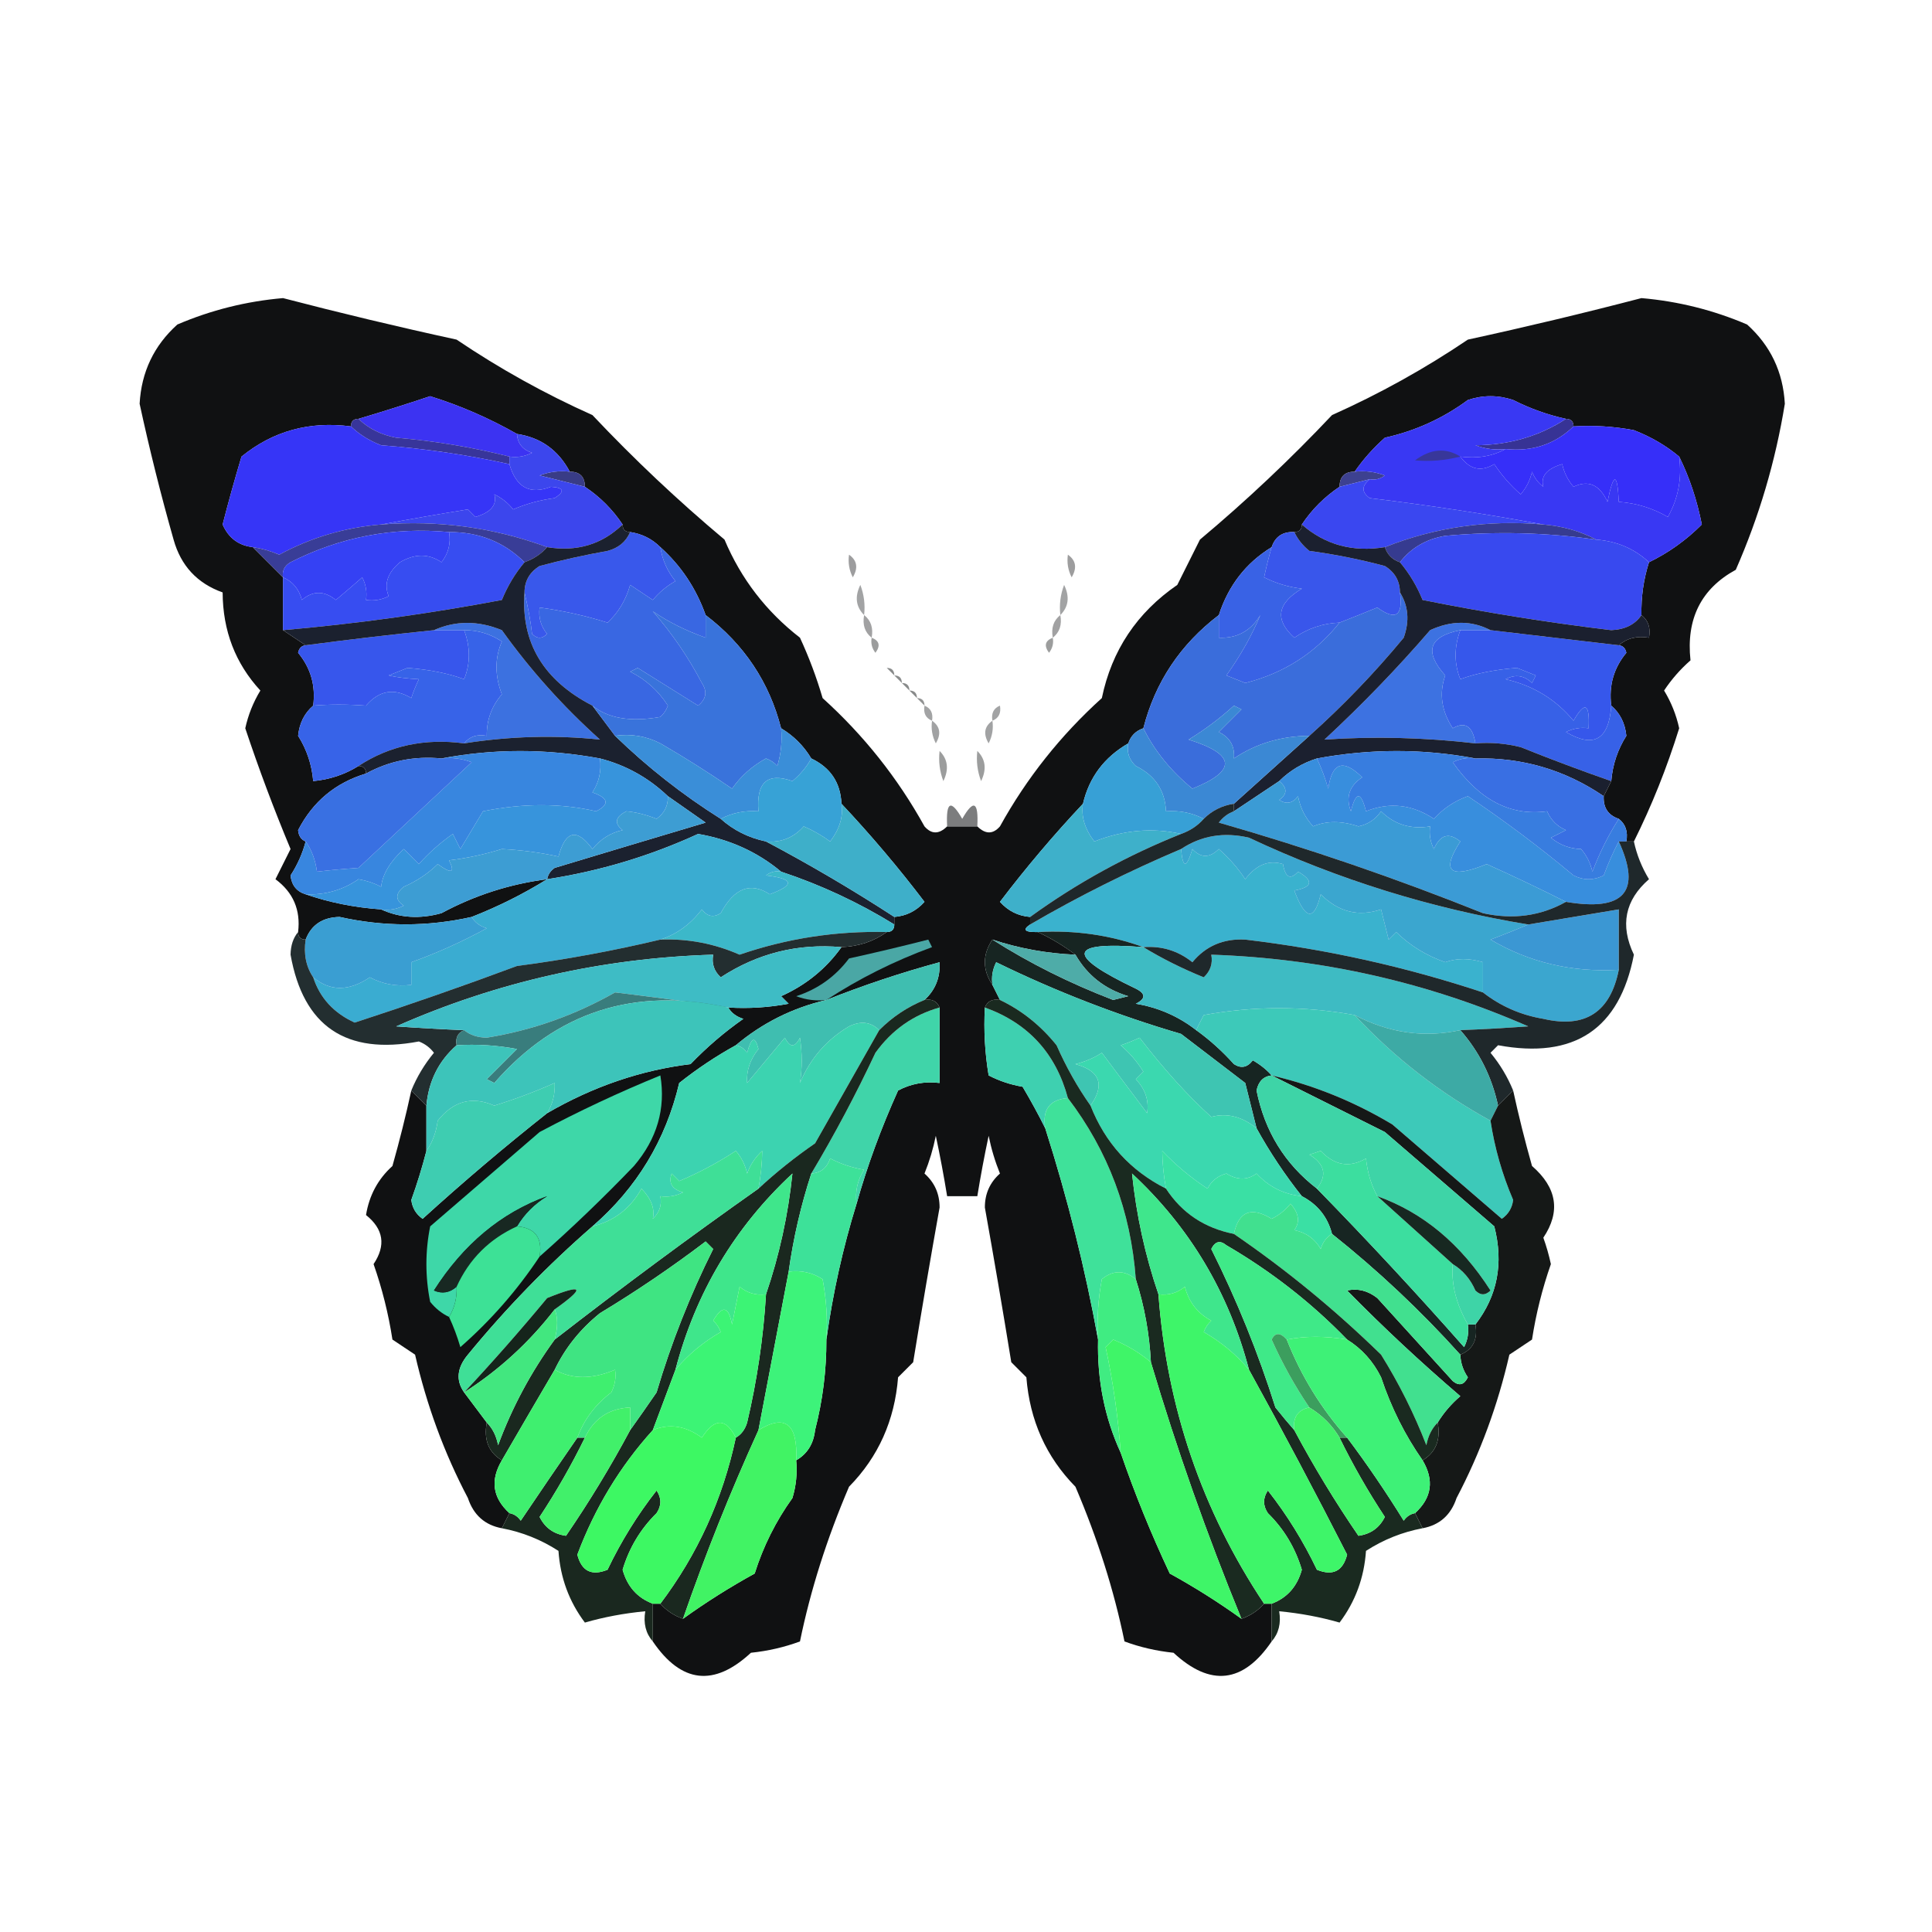 <?xml version="1.0" encoding="UTF-8"?>
<!DOCTYPE svg PUBLIC "-//W3C//DTD SVG 1.1//EN" "http://www.w3.org/Graphics/SVG/1.1/DTD/svg11.dtd">
<svg xmlns="http://www.w3.org/2000/svg" version="1.1" width="256px" height="256px" style="shape-rendering:geometricPrecision; text-rendering:geometricPrecision; image-rendering:optimizeQuality; fill-rule:evenodd; clip-rule:evenodd" xmlns:xlink="http://www.w3.org/1999/xlink">
<g><path style="opacity:1" fill="#101112" d="M 125.5,109.5 C 126.833,109.5 128.167,109.5 129.5,109.5C 130.575,110.562 131.575,110.562 132.5,109.5C 136.037,103.105 140.537,97.438 146,92.5C 147.311,86.183 150.644,81.183 156,77.5C 157,75.5 158,73.5 159,71.5C 165.162,66.338 170.995,60.838 176.5,55C 182.79,52.188 188.79,48.855 194.5,45C 202.209,43.323 209.876,41.489 217.5,39.5C 222.369,39.921 227.035,41.088 231.5,43C 234.6,45.792 236.267,49.292 236.5,53.5C 235.263,61.118 233.096,68.451 230,75.5C 225.406,78.01 223.406,82.01 224,87.5C 222.647,88.685 221.48,90.019 220.5,91.5C 221.447,93.059 222.113,94.726 222.5,96.5C 220.866,101.754 218.866,106.754 216.5,111.5C 216.167,111.5 215.833,111.5 215.5,111.5C 215.737,110.209 215.404,109.209 214.5,108.5C 213.094,108.027 212.427,107.027 212.5,105.5C 212.833,104.833 213.167,104.167 213.5,103.5C 213.682,101.325 214.349,99.325 215.5,97.5C 215.332,95.829 214.665,94.496 213.5,93.5C 213.162,90.843 213.829,88.51 215.5,86.5C 215.376,85.893 215.043,85.56 214.5,85.5C 215.568,84.566 216.901,84.232 218.5,84.5C 218.737,83.209 218.404,82.209 217.5,81.5C 217.448,79.097 217.781,76.764 218.5,74.5C 221.099,73.239 223.432,71.573 225.5,69.5C 224.867,66.268 223.867,63.268 222.5,60.5C 220.758,59.043 218.758,57.876 216.5,57C 213.854,56.503 211.187,56.336 208.5,56.5C 208.5,55.833 208.167,55.5 207.5,55.5C 205.076,54.969 202.743,54.136 200.5,53C 198.5,52.333 196.5,52.333 194.5,53C 191.205,55.434 187.538,57.101 183.5,58C 181.959,59.371 180.625,60.871 179.5,62.5C 178.167,62.5 177.5,63.167 177.5,64.5C 175.5,65.833 173.833,67.5 172.5,69.5C 172.5,70.167 172.167,70.5 171.5,70.5C 169.973,70.427 168.973,71.094 168.5,72.5C 165.107,74.573 162.774,77.573 161.5,81.5C 156.397,85.388 153.063,90.388 151.5,96.5C 150.5,96.833 149.833,97.5 149.5,98.5C 146.313,100.344 144.313,103.011 143.5,106.5C 139.594,110.657 135.927,114.99 132.5,119.5C 133.577,120.705 134.91,121.372 136.5,121.5C 136.5,121.833 136.5,122.167 136.5,122.5C 135.443,123.206 135.776,123.539 137.5,123.5C 139.261,124.313 140.928,125.313 142.5,126.5C 138.709,126.341 135.042,125.675 131.5,124.5C 130.167,126.5 130.167,128.5 131.5,130.5C 131.833,131.167 132.167,131.833 132.5,132.5C 131.508,132.328 130.842,132.662 130.5,133.5C 130.335,136.518 130.502,139.518 131,142.5C 132.399,143.227 133.899,143.727 135.5,144C 136.609,145.876 137.609,147.709 138.5,149.5C 141.481,158.849 143.814,168.183 145.5,177.5C 145.369,182.848 146.369,187.848 148.5,192.5C 150.342,197.867 152.509,203.2 155,208.5C 158.315,210.324 161.481,212.324 164.5,214.5C 165.71,214.068 166.71,213.401 167.5,212.5C 167.833,212.5 168.167,212.5 168.5,212.5C 168.5,214.167 168.5,215.833 168.5,217.5C 164.726,223.039 160.393,223.539 155.5,219C 153.236,218.764 151.069,218.264 149,217.5C 147.614,210.735 145.447,203.901 142.5,197C 138.616,193.046 136.45,188.212 136,182.5C 135.333,181.833 134.667,181.167 134,180.5C 132.887,173.657 131.721,166.824 130.5,160C 130.493,158.188 131.16,156.688 132.5,155.5C 131.846,153.885 131.346,152.218 131,150.5C 130.433,153.168 129.933,155.834 129.5,158.5C 128.167,158.5 126.833,158.5 125.5,158.5C 125.067,155.834 124.567,153.168 124,150.5C 123.654,152.218 123.154,153.885 122.5,155.5C 123.84,156.688 124.507,158.188 124.5,160C 123.279,166.824 122.113,173.657 121,180.5C 120.333,181.167 119.667,181.833 119,182.5C 118.55,188.212 116.384,193.046 112.5,197C 109.553,203.901 107.386,210.735 106,217.5C 103.931,218.264 101.764,218.764 99.5,219C 94.607,223.539 90.274,223.039 86.5,217.5C 86.5,215.833 86.5,214.167 86.5,212.5C 86.833,212.5 87.167,212.5 87.5,212.5C 88.29,213.401 89.29,214.068 90.5,214.5C 93.519,212.324 96.685,210.324 100,208.5C 101.139,204.888 102.806,201.554 105,198.5C 105.494,196.866 105.66,195.199 105.5,193.5C 106.966,192.653 107.8,191.32 108,189.5C 109.015,185.56 109.515,181.56 109.5,177.5C 110.355,171.346 111.689,165.346 113.5,159.5C 114.916,154.488 116.749,149.488 119,144.5C 120.699,143.594 122.533,143.261 124.5,143.5C 124.5,140.167 124.5,136.833 124.5,133.5C 124.158,132.662 123.492,132.328 122.5,132.5C 123.942,131.18 124.608,129.514 124.5,127.5C 119.396,128.887 114.396,130.554 109.5,132.5C 105.003,133.552 101.003,135.552 97.5,138.5C 94.882,139.945 92.382,141.611 90,143.5C 88.216,151.067 84.383,157.4 78.5,162.5C 72.565,167.665 67.065,173.331 62,179.5C 60.546,181.244 60.379,182.911 61.5,184.5C 62.5,185.833 63.5,187.167 64.5,188.5C 64.077,190.781 64.744,192.448 66.5,193.5C 64.936,196.132 65.27,198.465 67.5,200.5C 67.167,201.167 66.833,201.833 66.5,202.5C 64.248,202.084 62.748,200.751 62,198.5C 58.87,192.553 56.537,186.22 55,179.5C 54,178.833 53,178.167 52,177.5C 51.474,174.089 50.641,170.755 49.5,167.5C 51.159,165.025 50.826,162.858 48.5,161C 48.918,158.4 50.084,156.233 52,154.5C 52.943,151.155 53.777,147.822 54.5,144.5C 55.167,145.167 55.833,145.833 56.5,146.5C 56.5,148.5 56.5,150.5 56.5,152.5C 55.941,154.679 55.274,156.846 54.5,159C 54.63,160.059 55.13,160.892 56,161.5C 61.398,156.593 66.898,151.927 72.5,147.5C 78.57,143.978 84.904,141.811 91.5,141C 93.647,138.763 95.98,136.763 98.5,135C 97.584,134.722 96.918,134.222 96.5,133.5C 99.187,133.664 101.854,133.497 104.5,133C 104.167,132.667 103.833,132.333 103.5,132C 106.787,130.533 109.454,128.366 111.5,125.5C 113.786,125.405 115.786,124.738 117.5,123.5C 118.167,123.5 118.5,123.167 118.5,122.5C 118.5,122.167 118.5,121.833 118.5,121.5C 120.09,121.372 121.423,120.705 122.5,119.5C 119.073,114.99 115.406,110.657 111.5,106.5C 111.378,103.708 110.044,101.708 107.5,100.5C 106.5,98.833 105.167,97.5 103.5,96.5C 101.937,90.388 98.603,85.388 93.5,81.5C 92.231,77.946 90.231,74.946 87.5,72.5C 86.395,71.4 85.062,70.733 83.5,70.5C 82.833,70.5 82.5,70.167 82.5,69.5C 81.167,67.5 79.5,65.833 77.5,64.5C 77.5,63.167 76.833,62.5 75.5,62.5C 73.977,59.636 71.643,57.969 68.5,57.5C 64.808,55.401 60.974,53.735 57,52.5C 53.796,53.568 50.629,54.568 47.5,55.5C 46.833,55.5 46.5,55.833 46.5,56.5C 40.999,55.779 36.166,57.112 32,60.5C 31.103,63.49 30.269,66.49 29.5,69.5C 30.283,71.288 31.616,72.288 33.5,72.5C 34.833,73.833 36.167,75.167 37.5,76.5C 37.5,78.833 37.5,81.167 37.5,83.5C 38.5,84.167 39.5,84.833 40.5,85.5C 39.957,85.56 39.624,85.893 39.5,86.5C 41.171,88.51 41.838,90.843 41.5,93.5C 40.335,94.496 39.668,95.829 39.5,97.5C 40.651,99.325 41.318,101.325 41.5,103.5C 43.685,103.296 45.685,102.63 47.5,101.5C 48.167,101.5 48.5,101.833 48.5,102.5C 44.447,103.718 41.447,106.218 39.5,110C 39.57,110.765 39.903,111.265 40.5,111.5C 40.081,113.094 39.414,114.594 38.5,116C 38.639,117.301 39.305,118.134 40.5,118.5C 43.627,119.581 46.96,120.247 50.5,120.5C 52.966,121.634 55.633,121.801 58.5,121C 62.9,118.632 67.566,117.132 72.5,116.5C 69.333,118.462 65.999,120.129 62.5,121.5C 56.683,122.806 50.849,122.806 45,121.5C 42.744,121.547 41.244,122.547 40.5,124.5C 39.833,124.5 39.5,124.167 39.5,123.5C 39.854,120.579 38.854,118.246 36.5,116.5C 37.167,115.167 37.833,113.833 38.5,112.5C 36.302,107.239 34.302,101.905 32.5,96.5C 32.887,94.726 33.553,93.059 34.5,91.5C 31.188,87.909 29.521,83.576 29.5,78.5C 26.132,77.298 23.966,74.965 23,71.5C 21.309,65.544 19.809,59.544 18.5,53.5C 18.733,49.292 20.4,45.792 23.5,43C 27.965,41.088 32.631,39.921 37.5,39.5C 45.124,41.489 52.791,43.323 60.5,45C 66.21,48.855 72.21,52.188 78.5,55C 84.005,60.838 89.838,66.338 96,71.5C 98.184,76.689 101.518,81.022 106,84.5C 107.197,87.089 108.197,89.756 109,92.5C 114.463,97.438 118.963,103.105 122.5,109.5C 123.425,110.562 124.425,110.562 125.5,109.5 Z"/></g>
<g><path style="opacity:1" fill="#3c33f2" d="M 68.5,57.5 C 68.577,58.75 69.244,59.583 70.5,60C 69.552,60.483 68.552,60.65 67.5,60.5C 62.588,59.26 57.588,58.427 52.5,58C 50.509,57.626 48.842,56.793 47.5,55.5C 50.629,54.568 53.796,53.568 57,52.5C 60.974,53.735 64.808,55.401 68.5,57.5 Z"/></g>
<g><path style="opacity:1" fill="#38359a" d="M 47.5,55.5 C 48.842,56.793 50.509,57.626 52.5,58C 57.588,58.427 62.588,59.26 67.5,60.5C 67.5,60.833 67.5,61.167 67.5,61.5C 61.906,60.267 56.24,59.434 50.5,59C 48.934,58.392 47.6,57.559 46.5,56.5C 46.5,55.833 46.833,55.5 47.5,55.5 Z"/></g>
<g><path style="opacity:1" fill="#373395" d="M 207.5,55.5 C 208.167,55.5 208.5,55.833 208.5,56.5C 206.044,58.868 203.044,59.868 199.5,59.5C 198.127,59.657 196.793,59.49 195.5,59C 199.953,58.975 203.953,57.808 207.5,55.5 Z"/></g>
<g><path style="opacity:1" fill="#362ff9" d="M 208.5,56.5 C 211.187,56.336 213.854,56.503 216.5,57C 218.758,57.876 220.758,59.043 222.5,60.5C 222.875,63.397 222.375,66.063 221,68.5C 218.993,67.331 216.827,66.665 214.5,66.5C 214.307,62.551 213.807,62.551 213,66.5C 211.97,64.224 210.47,63.557 208.5,64.5C 207.749,63.624 207.249,62.624 207,61.5C 204.942,62.109 204.109,63.109 204.5,64.5C 203.808,63.975 203.308,63.308 203,62.5C 202.751,63.624 202.251,64.624 201.5,65.5C 200.147,64.315 198.98,62.981 198,61.5C 196.251,62.553 194.751,62.22 193.5,60.5C 195.735,60.795 197.735,60.461 199.5,59.5C 203.044,59.868 206.044,58.868 208.5,56.5 Z"/></g>
<g><path style="opacity:1" fill="#393c86" d="M 75.5,62.5 C 76.833,62.5 77.5,63.167 77.5,64.5C 75.518,64.005 73.518,63.505 71.5,63C 72.793,62.51 74.127,62.343 75.5,62.5 Z"/></g>
<g><path style="opacity:1" fill="#3d4190" d="M 179.5,62.5 C 180.873,62.343 182.207,62.51 183.5,63C 182.906,63.464 182.239,63.631 181.5,63.5C 180.167,63.833 178.833,64.167 177.5,64.5C 177.5,63.167 178.167,62.5 179.5,62.5 Z"/></g>
<g><path style="opacity:1" fill="#3938f3" d="M 207.5,55.5 C 203.953,57.808 199.953,58.975 195.5,59C 196.793,59.49 198.127,59.657 199.5,59.5C 197.735,60.461 195.735,60.795 193.5,60.5C 194.751,62.22 196.251,62.553 198,61.5C 198.98,62.981 200.147,64.315 201.5,65.5C 202.251,64.624 202.751,63.624 203,62.5C 203.308,63.308 203.808,63.975 204.5,64.5C 204.109,63.109 204.942,62.109 207,61.5C 207.249,62.624 207.749,63.624 208.5,64.5C 210.47,63.557 211.97,64.224 213,66.5C 213.807,62.551 214.307,62.551 214.5,66.5C 216.827,66.665 218.993,67.331 221,68.5C 222.375,66.063 222.875,63.397 222.5,60.5C 223.867,63.268 224.867,66.268 225.5,69.5C 223.432,71.573 221.099,73.239 218.5,74.5C 216.574,72.707 214.241,71.707 211.5,71.5C 209.401,70.388 207.067,69.722 204.5,69.5C 196.812,68.088 189.145,66.921 181.5,66C 180.402,65.23 180.402,64.397 181.5,63.5C 182.239,63.631 182.906,63.464 183.5,63C 182.207,62.51 180.873,62.343 179.5,62.5C 180.625,60.871 181.959,59.371 183.5,58C 187.538,57.101 191.205,55.434 194.5,53C 196.5,52.333 198.5,52.333 200.5,53C 202.743,54.136 205.076,54.969 207.5,55.5 Z"/></g>
<g><path style="opacity:1" fill="#38379a" d="M 193.5,60.5 C 191.488,61.014 189.488,61.181 187.5,61C 189.565,59.458 191.565,59.291 193.5,60.5 Z"/></g>
<g><path style="opacity:1" fill="#3635f7" d="M 46.5,56.5 C 47.6,57.559 48.934,58.392 50.5,59C 56.24,59.434 61.906,60.267 67.5,61.5C 68.379,64.587 70.212,65.587 73,64.5C 74.722,64.611 74.888,65.111 73.5,66C 71.567,66.251 69.734,66.751 68,67.5C 67.311,66.643 66.478,65.977 65.5,65.5C 65.891,66.891 65.058,67.891 63,68.5C 62.667,68.167 62.333,67.833 62,67.5C 58.065,68.138 54.231,68.805 50.5,69.5C 45.722,69.889 41.222,71.222 37,73.5C 35.861,73.011 34.695,72.677 33.5,72.5C 31.616,72.288 30.283,71.288 29.5,69.5C 30.269,66.49 31.103,63.49 32,60.5C 36.166,57.112 40.999,55.779 46.5,56.5 Z"/></g>
<g><path style="opacity:1" fill="#3c46ed" d="M 68.5,57.5 C 71.643,57.969 73.977,59.636 75.5,62.5C 74.127,62.343 72.793,62.51 71.5,63C 73.518,63.505 75.518,64.005 77.5,64.5C 79.5,65.833 81.167,67.5 82.5,69.5C 79.766,72.143 76.433,73.143 72.5,72.5C 65.436,69.897 58.102,68.897 50.5,69.5C 54.231,68.805 58.065,68.138 62,67.5C 62.333,67.833 62.667,68.167 63,68.5C 65.058,67.891 65.891,66.891 65.5,65.5C 66.478,65.977 67.311,66.643 68,67.5C 69.734,66.751 71.567,66.251 73.5,66C 74.888,65.111 74.722,64.611 73,64.5C 70.212,65.587 68.379,64.587 67.5,61.5C 67.5,61.167 67.5,60.833 67.5,60.5C 68.552,60.65 69.552,60.483 70.5,60C 69.244,59.583 68.577,58.75 68.5,57.5 Z"/></g>
<g><path style="opacity:1" fill="#3a47f0" d="M 181.5,63.5 C 180.402,64.397 180.402,65.23 181.5,66C 189.145,66.921 196.812,68.088 204.5,69.5C 197.209,68.85 190.209,69.85 183.5,72.5C 179.247,73.192 175.581,72.192 172.5,69.5C 173.833,67.5 175.5,65.833 177.5,64.5C 178.833,64.167 180.167,63.833 181.5,63.5 Z"/></g>
<g><path style="opacity:1" fill="#393d97" d="M 50.5,69.5 C 58.102,68.897 65.436,69.897 72.5,72.5C 71.71,73.401 70.71,74.068 69.5,74.5C 66.808,71.819 63.475,70.486 59.5,70.5C 52.1,69.808 45.1,71.141 38.5,74.5C 37.703,74.957 37.369,75.624 37.5,76.5C 36.167,75.167 34.833,73.833 33.5,72.5C 34.695,72.677 35.861,73.011 37,73.5C 41.222,71.222 45.722,69.889 50.5,69.5 Z"/></g>
<g><path style="opacity:1" fill="#363b90" d="M 204.5,69.5 C 207.067,69.722 209.401,70.388 211.5,71.5C 204.856,70.557 198.189,70.391 191.5,71C 188.975,71.424 186.975,72.591 185.5,74.5C 184.5,74.167 183.833,73.5 183.5,72.5C 190.209,69.85 197.209,68.85 204.5,69.5 Z"/></g>
<g><path style="opacity:1" fill="#9d9d9e" d="M 112.5,73.5 C 113.573,74.251 113.74,75.251 113,76.5C 112.517,75.552 112.351,74.552 112.5,73.5 Z"/></g>
<g><path style="opacity:1" fill="#9d9d9e" d="M 141.5,73.5 C 142.573,74.251 142.74,75.251 142,76.5C 141.517,75.552 141.351,74.552 141.5,73.5 Z"/></g>
<g><path style="opacity:1" fill="#3541f4" d="M 59.5,70.5 C 59.762,71.978 59.429,73.311 58.5,74.5C 56.8,73.342 54.967,73.342 53,74.5C 51.35,75.891 50.85,77.391 51.5,79C 50.552,79.483 49.552,79.65 48.5,79.5C 48.65,78.448 48.483,77.448 48,76.5C 46.937,77.438 45.77,78.438 44.5,79.5C 42.958,78.253 41.458,78.253 40,79.5C 39.623,78.058 38.79,77.058 37.5,76.5C 37.369,75.624 37.703,74.957 38.5,74.5C 45.1,71.141 52.1,69.808 59.5,70.5 Z"/></g>
<g><path style="opacity:1" fill="#374df1" d="M 59.5,70.5 C 63.475,70.486 66.808,71.819 69.5,74.5C 68.26,75.973 67.26,77.64 66.5,79.5C 56.899,81.317 47.232,82.65 37.5,83.5C 37.5,81.167 37.5,78.833 37.5,76.5C 38.79,77.058 39.623,78.058 40,79.5C 41.458,78.253 42.958,78.253 44.5,79.5C 45.77,78.438 46.937,77.438 48,76.5C 48.483,77.448 48.65,78.448 48.5,79.5C 49.552,79.65 50.552,79.483 51.5,79C 50.85,77.391 51.35,75.891 53,74.5C 54.967,73.342 56.8,73.342 58.5,74.5C 59.429,73.311 59.762,71.978 59.5,70.5 Z"/></g>
<g><path style="opacity:1" fill="#3958eb" d="M 83.5,70.5 C 85.062,70.733 86.395,71.4 87.5,72.5C 87.751,74.17 88.418,75.67 89.5,77C 88.354,77.645 87.354,78.478 86.5,79.5C 85.5,78.833 84.5,78.167 83.5,77.5C 82.935,79.51 81.935,81.176 80.5,82.5C 77.553,81.577 74.553,80.911 71.5,80.5C 71.33,81.822 71.663,82.989 72.5,84C 71.833,84.667 71.167,84.667 70.5,84C 70.33,82.43 69.997,80.597 69.5,78.5C 69.511,76.983 70.177,75.816 71.5,75C 74.472,74.206 77.472,73.539 80.5,73C 81.942,72.623 82.942,71.79 83.5,70.5 Z"/></g>
<g><path style="opacity:1" fill="#3956eb" d="M 171.5,70.5 C 171.953,71.458 172.619,72.292 173.5,73C 176.877,73.452 180.211,74.118 183.5,75C 184.823,75.816 185.489,76.983 185.5,78.5C 185.935,81.613 184.935,82.279 182.5,80.5C 180.823,81.187 179.156,81.853 177.5,82.5C 175.323,82.586 173.323,83.253 171.5,84.5C 168.877,82.125 169.211,79.959 172.5,78C 170.744,77.798 169.078,77.298 167.5,76.5C 167.788,75.139 168.121,73.806 168.5,72.5C 168.973,71.094 169.973,70.427 171.5,70.5 Z"/></g>
<g><path style="opacity:1" fill="#3849ef" d="M 211.5,71.5 C 214.241,71.707 216.574,72.707 218.5,74.5C 217.781,76.764 217.448,79.097 217.5,81.5C 216.666,82.748 215.333,83.415 213.5,83.5C 205.11,82.49 196.777,81.157 188.5,79.5C 187.74,77.64 186.74,75.973 185.5,74.5C 186.975,72.591 188.975,71.424 191.5,71C 198.189,70.391 204.856,70.557 211.5,71.5 Z"/></g>
<g><path style="opacity:1" fill="#a2a3a4" d="M 114.5,81.5 C 113.402,80.399 113.235,79.066 114,77.5C 114.49,78.793 114.657,80.127 114.5,81.5 Z"/></g>
<g><path style="opacity:1" fill="#a2a3a4" d="M 140.5,81.5 C 140.343,80.127 140.51,78.793 141,77.5C 141.765,79.066 141.598,80.399 140.5,81.5 Z"/></g>
<g><path style="opacity:1" fill="#a1a1a2" d="M 114.5,81.5 C 115.404,82.209 115.737,83.209 115.5,84.5C 114.596,83.791 114.263,82.791 114.5,81.5 Z"/></g>
<g><path style="opacity:1" fill="#a1a1a2" d="M 140.5,81.5 C 140.737,82.791 140.404,83.791 139.5,84.5C 139.263,83.209 139.596,82.209 140.5,81.5 Z"/></g>
<g><path style="opacity:1" fill="#3962e5" d="M 168.5,72.5 C 168.121,73.806 167.788,75.139 167.5,76.5C 169.078,77.298 170.744,77.798 172.5,78C 169.211,79.959 168.877,82.125 171.5,84.5C 173.323,83.253 175.323,82.586 177.5,82.5C 174.274,86.545 170.107,89.212 165,90.5C 164.167,90.167 163.333,89.833 162.5,89.5C 164.387,86.847 165.887,84.181 167,81.5C 165.736,83.607 163.903,84.607 161.5,84.5C 161.5,83.5 161.5,82.5 161.5,81.5C 162.774,77.573 165.107,74.573 168.5,72.5 Z"/></g>
<g><path style="opacity:1" fill="#9c9d9d" d="M 115.5,84.5 C 116.525,84.897 116.692,85.563 116,86.5C 115.536,85.906 115.369,85.239 115.5,84.5 Z"/></g>
<g><path style="opacity:1" fill="#9c9d9d" d="M 139.5,84.5 C 139.631,85.239 139.464,85.906 139,86.5C 138.308,85.563 138.475,84.897 139.5,84.5 Z"/></g>
<g><path style="opacity:1" fill="#9d9f9f" d="M 117.5,88.5 C 116.833,87.167 116.833,87.167 117.5,88.5 Z"/></g>
<g><path style="opacity:1" fill="#9d9f9f" d="M 137.5,87.5 C 138.833,88.167 138.833,88.167 137.5,87.5 Z"/></g>
<g><path style="opacity:1" fill="#3657eb" d="M 193.5,83.5 C 194.833,83.5 196.167,83.5 197.5,83.5C 203.167,84.167 208.833,84.833 214.5,85.5C 215.043,85.56 215.376,85.893 215.5,86.5C 213.829,88.51 213.162,90.843 213.5,93.5C 213.194,98.009 211.194,99.176 207.5,97C 208.448,96.517 209.448,96.35 210.5,96.5C 210.671,93.203 210.005,92.869 208.5,95.5C 206.163,92.678 203.163,90.845 199.5,90C 200.784,89.316 201.951,89.483 203,90.5C 203.167,90.167 203.333,89.833 203.5,89.5C 202.667,89.167 201.833,88.833 201,88.5C 198.092,88.725 195.592,89.225 193.5,90C 192.667,87.919 192.667,85.752 193.5,83.5 Z"/></g>
<g><path style="opacity:1" fill="#8a8c8c" d="M 117.5,88.5 C 118.167,88.5 118.5,88.833 118.5,89.5C 118.167,89.167 117.833,88.833 117.5,88.5 Z"/></g>
<g><path style="opacity:1" fill="#8a8c8c" d="M 137.5,88.5 C 136.833,89.167 136.833,89.167 137.5,88.5 Z"/></g>
<g><path style="opacity:1" fill="#8b8d8d" d="M 118.5,89.5 C 119.167,89.5 119.5,89.833 119.5,90.5C 119.167,90.167 118.833,89.833 118.5,89.5 Z"/></g>
<g><path style="opacity:1" fill="#8b8d8d" d="M 136.5,89.5 C 135.833,90.167 135.833,90.167 136.5,89.5 Z"/></g>
<g><path style="opacity:1" fill="#3756ec" d="M 57.5,83.5 C 58.833,83.5 60.167,83.5 61.5,83.5C 62.333,85.752 62.333,87.919 61.5,90C 59.408,89.225 56.908,88.725 54,88.5C 53.167,88.833 52.333,89.167 51.5,89.5C 52.582,89.749 53.915,89.915 55.5,90C 55.07,90.919 54.736,91.753 54.5,92.5C 52.249,91.135 50.249,91.469 48.5,93.5C 46.017,93.316 43.684,93.316 41.5,93.5C 41.838,90.843 41.171,88.51 39.5,86.5C 39.624,85.893 39.957,85.56 40.5,85.5C 46.155,84.751 51.822,84.085 57.5,83.5 Z"/></g>
<g><path style="opacity:1" fill="#898b8b" d="M 119.5,90.5 C 120.167,90.5 120.5,90.833 120.5,91.5C 120.167,91.167 119.833,90.833 119.5,90.5 Z"/></g>
<g><path style="opacity:1" fill="#898b8b" d="M 135.5,90.5 C 134.833,91.167 134.833,91.167 135.5,90.5 Z"/></g>
<g><path style="opacity:1" fill="#3761e7" d="M 193.5,83.5 C 192.667,85.752 192.667,87.919 193.5,90C 195.592,89.225 198.092,88.725 201,88.5C 201.833,88.833 202.667,89.167 203.5,89.5C 203.333,89.833 203.167,90.167 203,90.5C 201.951,89.483 200.784,89.316 199.5,90C 203.163,90.845 206.163,92.678 208.5,95.5C 210.005,92.869 210.671,93.203 210.5,96.5C 209.448,96.35 208.448,96.517 207.5,97C 211.194,99.176 213.194,98.009 213.5,93.5C 214.665,94.496 215.332,95.829 215.5,97.5C 214.349,99.325 213.682,101.325 213.5,103.5C 209.53,102.118 205.53,100.618 201.5,99C 199.527,98.504 197.527,98.338 195.5,98.5C 195.137,96.223 194.137,95.556 192.5,96.5C 191,94.214 190.667,91.881 191.5,89.5C 188.669,86.332 189.336,84.332 193.5,83.5 Z"/></g>
<g><path style="opacity:1" fill="#898b8b" d="M 120.5,91.5 C 121.167,91.5 121.5,91.833 121.5,92.5C 121.167,92.167 120.833,91.833 120.5,91.5 Z"/></g>
<g><path style="opacity:1" fill="#898b8b" d="M 134.5,91.5 C 133.833,92.167 133.833,92.167 134.5,91.5 Z"/></g>
<g><path style="opacity:1" fill="#3763e8" d="M 61.5,83.5 C 63.308,83.491 64.975,83.991 66.5,85C 65.553,87.188 65.553,89.522 66.5,92C 65.139,93.584 64.472,95.418 64.5,97.5C 63.209,97.263 62.209,97.596 61.5,98.5C 56.283,97.802 51.616,98.802 47.5,101.5C 45.685,102.63 43.685,103.296 41.5,103.5C 41.318,101.325 40.651,99.325 39.5,97.5C 39.668,95.829 40.335,94.496 41.5,93.5C 43.684,93.316 46.017,93.316 48.5,93.5C 50.249,91.469 52.249,91.135 54.5,92.5C 54.736,91.753 55.07,90.919 55.5,90C 53.915,89.915 52.582,89.749 51.5,89.5C 52.333,89.167 53.167,88.833 54,88.5C 56.908,88.725 59.408,89.225 61.5,90C 62.333,87.919 62.333,85.752 61.5,83.5 Z"/></g>
<g><path style="opacity:1" fill="#3967e2" d="M 87.5,72.5 C 90.231,74.946 92.231,77.946 93.5,81.5C 93.5,82.5 93.5,83.5 93.5,84.5C 90.883,83.57 88.55,82.403 86.5,81C 89.037,83.906 91.204,87.073 93,90.5C 93.749,91.635 93.583,92.635 92.5,93.5C 89.833,91.833 87.167,90.167 84.5,88.5C 84.167,88.667 83.833,88.833 83.5,89C 85.585,90.041 87.252,91.541 88.5,93.5C 88.291,94.086 87.957,94.586 87.5,95C 83.555,95.693 80.555,95.193 78.5,93.5C 72.018,90.156 69.018,85.156 69.5,78.5C 69.997,80.597 70.33,82.43 70.5,84C 71.167,84.667 71.833,84.667 72.5,84C 71.663,82.989 71.33,81.822 71.5,80.5C 74.553,80.911 77.553,81.577 80.5,82.5C 81.935,81.176 82.935,79.51 83.5,77.5C 84.5,78.167 85.5,78.833 86.5,79.5C 87.354,78.478 88.354,77.645 89.5,77C 88.418,75.67 87.751,74.17 87.5,72.5 Z"/></g>
<g><path style="opacity:1" fill="#939494" d="M 121.5,92.5 C 122.167,92.5 122.5,92.833 122.5,93.5C 122.167,93.167 121.833,92.833 121.5,92.5 Z"/></g>
<g><path style="opacity:1" fill="#939494" d="M 133.5,92.5 C 132.833,93.167 132.833,93.167 133.5,92.5 Z"/></g>
<g><path style="opacity:1" fill="#3d72e1" d="M 197.5,83.5 C 196.167,83.5 194.833,83.5 193.5,83.5C 189.336,84.332 188.669,86.332 191.5,89.5C 190.667,91.881 191,94.214 192.5,96.5C 194.137,95.556 195.137,96.223 195.5,98.5C 188.763,97.72 182.096,97.553 175.5,98C 180.492,93.368 185.159,88.534 189.5,83.5C 192.309,82.2 194.976,82.2 197.5,83.5 Z"/></g>
<g><path style="opacity:1" fill="#3c71e0" d="M 57.5,83.5 C 60.365,82.217 63.365,82.217 66.5,83.5C 70.278,88.78 74.611,93.614 79.5,98C 73.535,97.38 67.535,97.547 61.5,98.5C 62.209,97.596 63.209,97.263 64.5,97.5C 64.472,95.418 65.139,93.584 66.5,92C 65.553,89.522 65.553,87.188 66.5,85C 64.975,83.991 63.308,83.491 61.5,83.5C 60.167,83.5 58.833,83.5 57.5,83.5 Z"/></g>
<g><path style="opacity:1" fill="#a2a3a4" d="M 122.5,93.5 C 123.338,93.842 123.672,94.508 123.5,95.5C 122.662,95.158 122.328,94.492 122.5,93.5 Z"/></g>
<g><path style="opacity:1" fill="#a2a3a4" d="M 132.5,93.5 C 132.672,94.492 132.338,95.158 131.5,95.5C 131.328,94.508 131.662,93.842 132.5,93.5 Z"/></g>
<g><path style="opacity:1" fill="#3a6ddb" d="M 185.5,78.5 C 186.622,80.288 186.789,82.288 186,84.5C 182.136,89.17 177.969,93.503 173.5,97.5C 169.744,97.533 166.411,98.533 163.5,100.5C 163.64,98.876 162.973,97.71 161.5,97C 162.5,96 163.5,95 164.5,94C 164.167,93.833 163.833,93.667 163.5,93.5C 161.641,95.192 159.641,96.692 157.5,98C 163.755,99.963 163.922,102.129 158,104.5C 155.17,102.19 153.003,99.523 151.5,96.5C 153.063,90.388 156.397,85.388 161.5,81.5C 161.5,82.5 161.5,83.5 161.5,84.5C 163.903,84.607 165.736,83.607 167,81.5C 165.887,84.181 164.387,86.847 162.5,89.5C 163.333,89.833 164.167,90.167 165,90.5C 170.107,89.212 174.274,86.545 177.5,82.5C 179.156,81.853 180.823,81.187 182.5,80.5C 184.935,82.279 185.935,81.613 185.5,78.5 Z"/></g>
<g><path style="opacity:1" fill="#a1a2a3" d="M 123.5,95.5 C 124.573,96.251 124.74,97.251 124,98.5C 123.517,97.552 123.351,96.552 123.5,95.5 Z"/></g>
<g><path style="opacity:1" fill="#a1a2a3" d="M 131.5,95.5 C 131.649,96.552 131.483,97.552 131,98.5C 130.26,97.251 130.427,96.251 131.5,95.5 Z"/></g>
<g><path style="opacity:1" fill="#1b212f" d="M 82.5,69.5 C 82.5,70.167 82.833,70.5 83.5,70.5C 82.942,71.79 81.942,72.623 80.5,73C 77.472,73.539 74.472,74.206 71.5,75C 70.177,75.816 69.511,76.983 69.5,78.5C 69.018,85.156 72.018,90.156 78.5,93.5C 79.5,94.833 80.5,96.167 81.5,97.5C 85.765,101.638 90.431,105.305 95.5,108.5C 97.181,110.008 99.181,111.008 101.5,111.5C 107.299,114.568 112.966,117.901 118.5,121.5C 118.5,121.833 118.5,122.167 118.5,122.5C 113.79,119.594 108.79,117.261 103.5,115.5C 100.369,112.89 96.702,111.223 92.5,110.5C 86.13,113.427 79.463,115.427 72.5,116.5C 72.611,115.883 72.944,115.383 73.5,115C 80.197,112.978 86.864,110.978 93.5,109C 91.804,107.824 90.138,106.657 88.5,105.5C 85.913,103.041 82.913,101.374 79.5,100.5C 72.401,99.19 65.401,99.19 58.5,100.5C 54.915,100.152 51.582,100.819 48.5,102.5C 48.5,101.833 48.167,101.5 47.5,101.5C 51.616,98.802 56.283,97.802 61.5,98.5C 67.535,97.547 73.535,97.38 79.5,98C 74.611,93.614 70.278,88.78 66.5,83.5C 63.365,82.217 60.365,82.217 57.5,83.5C 51.822,84.085 46.155,84.751 40.5,85.5C 39.5,84.833 38.5,84.167 37.5,83.5C 47.232,82.65 56.899,81.317 66.5,79.5C 67.26,77.64 68.26,75.973 69.5,74.5C 70.71,74.068 71.71,73.401 72.5,72.5C 76.433,73.143 79.766,72.143 82.5,69.5 Z"/></g>
<g><path style="opacity:1" fill="#1b202f" d="M 172.5,69.5 C 175.581,72.192 179.247,73.192 183.5,72.5C 183.833,73.5 184.5,74.167 185.5,74.5C 186.74,75.973 187.74,77.64 188.5,79.5C 196.777,81.157 205.11,82.49 213.5,83.5C 215.333,83.415 216.666,82.748 217.5,81.5C 218.404,82.209 218.737,83.209 218.5,84.5C 216.901,84.232 215.568,84.566 214.5,85.5C 208.833,84.833 203.167,84.167 197.5,83.5C 194.976,82.2 192.309,82.2 189.5,83.5C 185.159,88.534 180.492,93.368 175.5,98C 182.096,97.553 188.763,97.72 195.5,98.5C 197.527,98.338 199.527,98.504 201.5,99C 205.53,100.618 209.53,102.118 213.5,103.5C 213.167,104.167 212.833,104.833 212.5,105.5C 207.38,102.016 201.713,100.349 195.5,100.5C 188.599,99.19 181.599,99.19 174.5,100.5C 172.566,101.11 170.899,102.11 169.5,103.5C 167.5,104.833 165.5,106.167 163.5,107.5C 163.5,107.167 163.5,106.833 163.5,106.5C 166.833,103.5 170.167,100.5 173.5,97.5C 177.969,93.503 182.136,89.17 186,84.5C 186.789,82.288 186.622,80.288 185.5,78.5C 185.489,76.983 184.823,75.816 183.5,75C 180.211,74.118 176.877,73.452 173.5,73C 172.619,72.292 171.953,71.458 171.5,70.5C 172.167,70.5 172.5,70.167 172.5,69.5 Z"/></g>
<g><path style="opacity:1" fill="#3973db" d="M 93.5,81.5 C 98.603,85.388 101.937,90.388 103.5,96.5C 103.66,98.199 103.494,99.866 103,101.5C 102.586,101.043 102.086,100.709 101.5,100.5C 99.677,101.491 98.177,102.824 97,104.5C 93.879,102.36 90.713,100.36 87.5,98.5C 85.604,97.534 83.604,97.201 81.5,97.5C 80.5,96.167 79.5,94.833 78.5,93.5C 80.555,95.193 83.555,95.693 87.5,95C 87.957,94.586 88.291,94.086 88.5,93.5C 87.252,91.541 85.585,90.041 83.5,89C 83.833,88.833 84.167,88.667 84.5,88.5C 87.167,90.167 89.833,91.833 92.5,93.5C 93.583,92.635 93.749,91.635 93,90.5C 91.204,87.073 89.037,83.906 86.5,81C 88.55,82.403 90.883,83.57 93.5,84.5C 93.5,83.5 93.5,82.5 93.5,81.5 Z"/></g>
<g><path style="opacity:1" fill="#9c9d9d" d="M 124.5,99.5 C 125.598,100.601 125.765,101.934 125,103.5C 124.51,102.207 124.343,100.873 124.5,99.5 Z"/></g>
<g><path style="opacity:1" fill="#9c9d9d" d="M 129.5,99.5 C 130.598,100.601 130.765,101.934 130,103.5C 129.51,102.207 129.343,100.873 129.5,99.5 Z"/></g>
<g><path style="opacity:1" fill="#3886df" d="M 58.5,100.5 C 65.401,99.19 72.401,99.19 79.5,100.5C 79.713,102.144 79.38,103.644 78.5,105C 80.645,105.743 80.811,106.576 79,107.5C 74.309,106.421 69.309,106.421 64,107.5C 63,109.167 62,110.833 61,112.5C 60.667,111.833 60.333,111.167 60,110.5C 58.326,111.676 56.826,113.01 55.5,114.5C 54.833,113.833 54.167,113.167 53.5,112.5C 51.693,114.164 50.693,115.831 50.5,117.5C 49.554,117.013 48.554,116.68 47.5,116.5C 45.423,117.937 43.09,118.604 40.5,118.5C 39.305,118.134 38.639,117.301 38.5,116C 39.414,114.594 40.081,113.094 40.5,111.5C 41.29,112.609 41.79,113.942 42,115.5C 43.645,115.307 45.479,115.14 47.5,115C 52.5,110.333 57.5,105.667 62.5,101C 61.207,100.51 59.873,100.343 58.5,100.5 Z"/></g>
<g><path style="opacity:1" fill="#3a8ed8" d="M 103.5,96.5 C 105.167,97.5 106.5,98.833 107.5,100.5C 106.878,101.627 106.045,102.627 105,103.5C 101.691,102.324 100.191,103.657 100.5,107.5C 98.709,107.366 97.042,107.699 95.5,108.5C 90.431,105.305 85.765,101.638 81.5,97.5C 83.604,97.201 85.604,97.534 87.5,98.5C 90.713,100.36 93.879,102.36 97,104.5C 98.177,102.824 99.677,101.491 101.5,100.5C 102.086,100.709 102.586,101.043 103,101.5C 103.494,99.866 103.66,98.199 103.5,96.5 Z"/></g>
<g><path style="opacity:1" fill="#3b88d4" d="M 173.5,97.5 C 170.167,100.5 166.833,103.5 163.5,106.5C 161.938,106.733 160.605,107.4 159.5,108.5C 157.958,107.699 156.292,107.366 154.5,107.5C 154.382,104.75 153.049,102.75 150.5,101.5C 149.614,100.675 149.281,99.675 149.5,98.5C 149.833,97.5 150.5,96.833 151.5,96.5C 153.003,99.523 155.17,102.19 158,104.5C 163.922,102.129 163.755,99.963 157.5,98C 159.641,96.692 161.641,95.192 163.5,93.5C 163.833,93.667 164.167,93.833 164.5,94C 163.5,95 162.5,96 161.5,97C 162.973,97.71 163.64,98.876 163.5,100.5C 166.411,98.533 169.744,97.533 173.5,97.5 Z"/></g>
<g><path style="opacity:1" fill="#396fe3" d="M 195.5,100.5 C 201.713,100.349 207.38,102.016 212.5,105.5C 212.427,107.027 213.094,108.027 214.5,108.5C 213.122,110.663 211.955,112.996 211,115.5C 210.751,114.376 210.251,113.376 209.5,112.5C 208.011,112.467 206.678,111.967 205.5,111C 206.167,110.667 206.833,110.333 207.5,110C 206.333,109.5 205.5,108.667 205,107.5C 200.161,108.166 195.995,106 192.5,101C 193.448,100.517 194.448,100.351 195.5,100.5 Z"/></g>
<g><path style="opacity:1" fill="#37a0d6" d="M 149.5,98.5 C 149.281,99.675 149.614,100.675 150.5,101.5C 153.049,102.75 154.382,104.75 154.5,107.5C 156.292,107.366 157.958,107.699 159.5,108.5C 158.71,109.401 157.71,110.068 156.5,110.5C 152.728,109.644 148.894,109.977 145,111.5C 143.736,109.84 143.236,108.173 143.5,106.5C 144.313,103.011 146.313,100.344 149.5,98.5 Z"/></g>
<g><path style="opacity:1" fill="#3970e2" d="M 58.5,100.5 C 59.873,100.343 61.207,100.51 62.5,101C 57.5,105.667 52.5,110.333 47.5,115C 45.479,115.14 43.645,115.307 42,115.5C 41.79,113.942 41.29,112.609 40.5,111.5C 39.903,111.265 39.57,110.765 39.5,110C 41.447,106.218 44.447,103.718 48.5,102.5C 51.582,100.819 54.915,100.152 58.5,100.5 Z"/></g>
<g><path style="opacity:1" fill="#3794dc" d="M 79.5,100.5 C 82.913,101.374 85.913,103.041 88.5,105.5C 88.539,106.756 88.039,107.756 87,108.5C 85.602,107.949 84.268,107.616 83,107.5C 81.513,108.253 81.346,109.086 82.5,110C 80.925,110.336 79.592,111.169 78.5,112.5C 76.434,109.702 74.934,110.035 74,113.5C 71.584,112.965 69.084,112.632 66.5,112.5C 64.224,113.213 61.891,113.713 59.5,114C 60.34,115.666 59.84,115.833 58,114.5C 56.693,115.772 55.193,116.772 53.5,117.5C 52.359,118.425 52.359,119.259 53.5,120C 52.552,120.483 51.552,120.649 50.5,120.5C 46.96,120.247 43.627,119.581 40.5,118.5C 43.09,118.604 45.423,117.937 47.5,116.5C 48.554,116.68 49.554,117.013 50.5,117.5C 50.693,115.831 51.693,114.164 53.5,112.5C 54.167,113.167 54.833,113.833 55.5,114.5C 56.826,113.01 58.326,111.676 60,110.5C 60.333,111.167 60.667,111.833 61,112.5C 62,110.833 63,109.167 64,107.5C 69.309,106.421 74.309,106.421 79,107.5C 80.811,106.576 80.645,105.743 78.5,105C 79.38,103.644 79.713,102.144 79.5,100.5 Z"/></g>
<g><path style="opacity:1" fill="#37a2d6" d="M 107.5,100.5 C 110.044,101.708 111.378,103.708 111.5,106.5C 111.764,108.173 111.264,109.84 110,111.5C 108.915,110.707 107.748,110.04 106.5,109.5C 105.158,111.005 103.492,111.672 101.5,111.5C 99.181,111.008 97.181,110.008 95.5,108.5C 97.042,107.699 98.709,107.366 100.5,107.5C 100.191,103.657 101.691,102.324 105,103.5C 106.045,102.627 106.878,101.627 107.5,100.5 Z"/></g>
<g><path style="opacity:1" fill="#7c7d7e" d="M 129.5,109.5 C 128.167,109.5 126.833,109.5 125.5,109.5C 125.329,106.203 125.995,105.869 127.5,108.5C 129.005,105.869 129.671,106.203 129.5,109.5 Z"/></g>
<g><path style="opacity:1" fill="#388edd" d="M 174.5,100.5 C 175.09,101.766 175.59,103.099 176,104.5C 176.493,101.015 177.993,100.515 180.5,103C 178.789,104.133 178.289,105.633 179,107.5C 179.667,104.833 180.333,104.833 181,107.5C 184.118,106.252 187.118,106.586 190,108.5C 191.242,107.128 192.742,106.128 194.5,105.5C 199.361,108.761 204.027,112.261 208.5,116C 209.833,116.667 211.167,116.667 212.5,116C 213.099,114.378 213.766,112.878 214.5,111.5C 217.547,118.146 215.213,120.812 207.5,119.5C 204.035,117.759 200.535,116.092 197,114.5C 192.081,116.502 190.914,115.502 193.5,111.5C 191.993,110.261 190.826,110.595 190,112.5C 189.517,111.552 189.351,110.552 189.5,109.5C 186.921,109.917 184.754,109.25 183,107.5C 182.261,108.574 181.261,109.241 180,109.5C 177.742,108.747 175.742,108.747 174,109.5C 172.956,108.377 172.29,107.044 172,105.5C 171.282,106.451 170.449,106.617 169.5,106C 170.598,105.23 170.598,104.397 169.5,103.5C 170.899,102.11 172.566,101.11 174.5,100.5 Z"/></g>
<g><path style="opacity:1" fill="#387ddf" d="M 195.5,100.5 C 194.448,100.351 193.448,100.517 192.5,101C 195.995,106 200.161,108.166 205,107.5C 205.5,108.667 206.333,109.5 207.5,110C 206.833,110.333 206.167,110.667 205.5,111C 206.678,111.967 208.011,112.467 209.5,112.5C 210.251,113.376 210.751,114.376 211,115.5C 211.955,112.996 213.122,110.663 214.5,108.5C 215.404,109.209 215.737,110.209 215.5,111.5C 215.167,111.5 214.833,111.5 214.5,111.5C 213.766,112.878 213.099,114.378 212.5,116C 211.167,116.667 209.833,116.667 208.5,116C 204.027,112.261 199.361,108.761 194.5,105.5C 192.742,106.128 191.242,107.128 190,108.5C 187.118,106.586 184.118,106.252 181,107.5C 180.333,104.833 179.667,104.833 179,107.5C 178.289,105.633 178.789,104.133 180.5,103C 177.993,100.515 176.493,101.015 176,104.5C 175.59,103.099 175.09,101.766 174.5,100.5C 181.599,99.19 188.599,99.19 195.5,100.5 Z"/></g>
<g><path style="opacity:1" fill="#3eafc9" d="M 111.5,106.5 C 115.406,110.657 119.073,114.99 122.5,119.5C 121.423,120.705 120.09,121.372 118.5,121.5C 112.966,117.901 107.299,114.568 101.5,111.5C 103.492,111.672 105.158,111.005 106.5,109.5C 107.748,110.04 108.915,110.707 110,111.5C 111.264,109.84 111.764,108.173 111.5,106.5 Z"/></g>
<g><path style="opacity:1" fill="#3d9dd3" d="M 88.5,105.5 C 90.138,106.657 91.804,107.824 93.5,109C 86.864,110.978 80.197,112.978 73.5,115C 72.944,115.383 72.611,115.883 72.5,116.5C 67.566,117.132 62.9,118.632 58.5,121C 55.633,121.801 52.966,121.634 50.5,120.5C 51.552,120.649 52.552,120.483 53.5,120C 52.359,119.259 52.359,118.425 53.5,117.5C 55.193,116.772 56.693,115.772 58,114.5C 59.84,115.833 60.34,115.666 59.5,114C 61.891,113.713 64.224,113.213 66.5,112.5C 69.084,112.632 71.584,112.965 74,113.5C 74.934,110.035 76.434,109.702 78.5,112.5C 79.592,111.169 80.925,110.336 82.5,110C 81.346,109.086 81.513,108.253 83,107.5C 84.268,107.616 85.602,107.949 87,108.5C 88.039,107.756 88.539,106.756 88.5,105.5 Z"/></g>
<g><path style="opacity:1" fill="#3b9bd5" d="M 169.5,103.5 C 170.598,104.397 170.598,105.23 169.5,106C 170.449,106.617 171.282,106.451 172,105.5C 172.29,107.044 172.956,108.377 174,109.5C 175.742,108.747 177.742,108.747 180,109.5C 181.261,109.241 182.261,108.574 183,107.5C 184.754,109.25 186.921,109.917 189.5,109.5C 189.351,110.552 189.517,111.552 190,112.5C 190.826,110.595 191.993,110.261 193.5,111.5C 190.914,115.502 192.081,116.502 197,114.5C 200.535,116.092 204.035,117.759 207.5,119.5C 204.144,121.379 200.477,121.879 196.5,121C 185.031,116.399 173.364,112.399 161.5,109C 162.044,108.283 162.711,107.783 163.5,107.5C 165.5,106.167 167.5,104.833 169.5,103.5 Z"/></g>
<g><path style="opacity:1" fill="#3eb0ca" d="M 143.5,106.5 C 143.236,108.173 143.736,109.84 145,111.5C 148.894,109.977 152.728,109.644 156.5,110.5C 149.323,113.367 142.657,117.034 136.5,121.5C 134.91,121.372 133.577,120.705 132.5,119.5C 135.927,114.99 139.594,110.657 143.5,106.5 Z"/></g>
<g><path style="opacity:1" fill="#3cb8c9" d="M 103.5,115.5 C 108.79,117.261 113.79,119.594 118.5,122.5C 118.5,123.167 118.167,123.5 117.5,123.5C 110.796,123.338 104.296,124.338 98,126.5C 94.65,125.025 91.15,124.358 87.5,124.5C 89.667,123.802 91.5,122.469 93,120.5C 93.718,121.451 94.551,121.617 95.5,121C 97.287,117.664 99.454,116.831 102,118.5C 105.357,117.258 105.19,116.424 101.5,116C 102.094,115.536 102.761,115.369 103.5,115.5 Z"/></g>
<g><path style="opacity:1" fill="#3aacd1" d="M 103.5,115.5 C 102.761,115.369 102.094,115.536 101.5,116C 105.19,116.424 105.357,117.258 102,118.5C 99.454,116.831 97.287,117.664 95.5,121C 94.551,121.617 93.718,121.451 93,120.5C 91.5,122.469 89.667,123.802 87.5,124.5C 81.271,125.987 74.937,127.154 68.5,128C 61.362,130.655 54.196,133.155 47,135.5C 44.221,134.231 42.388,132.231 41.5,129.5C 43.727,131.375 46.227,131.375 49,129.5C 50.7,130.406 52.533,130.739 54.5,130.5C 54.5,129.5 54.5,128.5 54.5,127.5C 57.911,126.277 61.244,124.777 64.5,123C 63.584,122.722 62.917,122.222 62.5,121.5C 65.999,120.129 69.333,118.462 72.5,116.5C 79.463,115.427 86.13,113.427 92.5,110.5C 96.702,111.223 100.369,112.89 103.5,115.5 Z"/></g>
<g><path style="opacity:1" fill="#3ab2ce" d="M 156.5,112.5 C 156.721,115.097 157.221,115.097 158,112.5C 159.113,113.711 160.28,113.711 161.5,112.5C 162.853,113.685 164.02,115.019 165,116.5C 166.46,114.578 168.127,113.911 170,114.5C 170.317,116.301 170.984,116.634 172,115.5C 174.096,116.715 173.929,117.549 171.5,118C 172.969,121.93 174.136,122.097 175,118.5C 177.354,120.848 180.021,121.514 183,120.5C 183.333,121.833 183.667,123.167 184,124.5C 184.333,124.167 184.667,123.833 185,123.5C 186.821,125.287 188.988,126.62 191.5,127.5C 193.003,126.948 194.669,126.948 196.5,127.5C 196.5,128.833 196.5,130.167 196.5,131.5C 186.282,128.108 175.782,125.775 165,124.5C 162.106,124.349 159.773,125.349 158,127.5C 156.103,125.984 153.936,125.317 151.5,125.5C 147.1,123.896 142.434,123.229 137.5,123.5C 135.776,123.539 135.443,123.206 136.5,122.5C 142.922,118.762 149.588,115.429 156.5,112.5 Z"/></g>
<g><path style="opacity:1" fill="#3ba6cf" d="M 202.5,122.5 C 200.958,123.163 199.291,123.83 197.5,124.5C 202.634,127.532 208.301,128.865 214.5,128.5C 213.377,134.129 210.044,136.296 204.5,135C 201.512,134.498 198.845,133.331 196.5,131.5C 196.5,130.167 196.5,128.833 196.5,127.5C 194.669,126.948 193.003,126.948 191.5,127.5C 188.988,126.62 186.821,125.287 185,123.5C 184.667,123.833 184.333,124.167 184,124.5C 183.667,123.167 183.333,121.833 183,120.5C 180.021,121.514 177.354,120.848 175,118.5C 174.136,122.097 172.969,121.93 171.5,118C 173.929,117.549 174.096,116.715 172,115.5C 170.984,116.634 170.317,116.301 170,114.5C 168.127,113.911 166.46,114.578 165,116.5C 164.02,115.019 162.853,113.685 161.5,112.5C 160.28,113.711 159.113,113.711 158,112.5C 157.221,115.097 156.721,115.097 156.5,112.5C 159.183,110.719 162.183,110.219 165.5,111C 177.316,116.55 189.649,120.383 202.5,122.5 Z"/></g>
<g><path style="opacity:1" fill="#3b97d3" d="M 214.5,128.5 C 208.301,128.865 202.634,127.532 197.5,124.5C 199.291,123.83 200.958,123.163 202.5,122.5C 206.5,121.833 210.5,121.167 214.5,120.5C 214.5,123.167 214.5,125.833 214.5,128.5 Z"/></g>
<g><path style="opacity:1" fill="#3a9ed2" d="M 62.5,121.5 C 62.917,122.222 63.584,122.722 64.5,123C 61.244,124.777 57.911,126.277 54.5,127.5C 54.5,128.5 54.5,129.5 54.5,130.5C 52.533,130.739 50.7,130.406 49,129.5C 46.227,131.375 43.727,131.375 41.5,129.5C 40.549,128.081 40.215,126.415 40.5,124.5C 41.244,122.547 42.744,121.547 45,121.5C 50.849,122.806 56.683,122.806 62.5,121.5 Z"/></g>
<g><path style="opacity:1" fill="#172522" d="M 137.5,123.5 C 142.434,123.229 147.1,123.896 151.5,125.5C 141.477,124.709 141.144,126.542 150.5,131C 151.833,131.667 151.833,132.333 150.5,133C 153.488,133.502 156.155,134.669 158.5,136.5C 160.27,137.764 161.937,139.264 163.5,141C 164.449,141.617 165.282,141.451 166,140.5C 166.995,141.066 167.828,141.733 168.5,142.5C 167.414,142.62 166.747,143.287 166.5,144.5C 167.575,149.889 170.242,154.222 174.5,157.5C 181.218,164.381 187.718,171.381 194,178.5C 194.483,177.552 194.649,176.552 194.5,175.5C 194.833,175.5 195.167,175.5 195.5,175.5C 195.843,177.483 195.176,178.817 193.5,179.5C 188.265,173.686 182.599,168.353 176.5,163.5C 175.92,161.251 174.587,159.585 172.5,158.5C 170.252,155.672 168.252,152.672 166.5,149.5C 166.005,147.518 165.505,145.518 165,143.5C 162.167,141.333 159.333,139.167 156.5,137C 148.04,134.517 139.874,131.351 132,127.5C 131.517,128.448 131.351,129.448 131.5,130.5C 130.167,128.5 130.167,126.5 131.5,124.5C 136.398,127.616 141.731,130.282 147.5,132.5C 148.167,132.333 148.833,132.167 149.5,132C 146.405,131.065 144.071,129.231 142.5,126.5C 140.928,125.313 139.261,124.313 137.5,123.5 Z"/></g>
<g><path style="opacity:1" fill="#4aa7a5" d="M 109.5,132.5 C 108.127,132.657 106.793,132.49 105.5,132C 108.362,131.07 110.695,129.403 112.5,127C 116.05,126.216 119.55,125.383 123,124.5C 123.167,124.833 123.333,125.167 123.5,125.5C 118.499,127.334 113.832,129.667 109.5,132.5 Z"/></g>
<g><path style="opacity:1" fill="#4eaca8" d="M 131.5,124.5 C 135.042,125.675 138.709,126.341 142.5,126.5C 144.071,129.231 146.405,131.065 149.5,132C 148.833,132.167 148.167,132.333 147.5,132.5C 141.731,130.282 136.398,127.616 131.5,124.5 Z"/></g>
<g><path style="opacity:1" fill="#232e30" d="M 39.5,123.5 C 39.5,124.167 39.833,124.5 40.5,124.5C 40.215,126.415 40.549,128.081 41.5,129.5C 42.388,132.231 44.221,134.231 47,135.5C 54.196,133.155 61.362,130.655 68.5,128C 74.937,127.154 81.271,125.987 87.5,124.5C 91.15,124.358 94.65,125.025 98,126.5C 104.296,124.338 110.796,123.338 117.5,123.5C 115.786,124.738 113.786,125.405 111.5,125.5C 105.708,124.986 100.374,126.319 95.5,129.5C 94.614,128.675 94.281,127.675 94.5,126.5C 79.811,126.95 65.811,130.116 52.5,136C 55.735,136.229 58.735,136.396 61.5,136.5C 60.662,136.842 60.328,137.508 60.5,138.5C 58.127,140.579 56.794,143.246 56.5,146.5C 55.833,145.833 55.167,145.167 54.5,144.5C 55.237,142.695 56.237,141.029 57.5,139.5C 56.975,138.808 56.308,138.308 55.5,138C 45.851,139.829 40.184,135.996 38.5,126.5C 38.52,125.274 38.853,124.274 39.5,123.5 Z"/></g>
<g><path style="opacity:1" fill="#3ebcc5" d="M 111.5,125.5 C 109.454,128.366 106.787,130.533 103.5,132C 103.833,132.333 104.167,132.667 104.5,133C 101.854,133.497 99.187,133.664 96.5,133.5C 91.632,132.787 86.632,132.121 81.5,131.5C 76.157,134.532 70.491,136.532 64.5,137.5C 63.274,137.48 62.274,137.147 61.5,136.5C 58.735,136.396 55.735,136.229 52.5,136C 65.811,130.116 79.811,126.95 94.5,126.5C 94.281,127.675 94.614,128.675 95.5,129.5C 100.374,126.319 105.708,124.986 111.5,125.5 Z"/></g>
<g><path style="opacity:1" fill="#3ebbc3" d="M 151.5,125.5 C 153.975,127.006 156.642,128.339 159.5,129.5C 160.386,128.675 160.719,127.675 160.5,126.5C 175.17,126.997 189.17,130.164 202.5,136C 199.265,136.229 196.265,136.396 193.5,136.5C 188.713,137.549 184.046,136.883 179.5,134.5C 172.844,133.286 166.177,133.286 159.5,134.5C 159.137,135.183 158.804,135.85 158.5,136.5C 156.155,134.669 153.488,133.502 150.5,133C 151.833,132.333 151.833,131.667 150.5,131C 141.144,126.542 141.477,124.709 151.5,125.5 Z"/></g>
<g><path style="opacity:1" fill="#1f282b" d="M 163.5,106.5 C 163.5,106.833 163.5,107.167 163.5,107.5C 162.711,107.783 162.044,108.283 161.5,109C 173.364,112.399 185.031,116.399 196.5,121C 200.477,121.879 204.144,121.379 207.5,119.5C 215.213,120.812 217.547,118.146 214.5,111.5C 214.833,111.5 215.167,111.5 215.5,111.5C 215.833,111.5 216.167,111.5 216.5,111.5C 216.877,113.258 217.544,114.925 218.5,116.5C 215.306,119.282 214.639,122.615 216.5,126.5C 214.603,136.369 208.603,140.369 198.5,138.5C 198.167,138.833 197.833,139.167 197.5,139.5C 198.763,141.029 199.763,142.695 200.5,144.5C 199.833,145.167 199.167,145.833 198.5,146.5C 197.68,142.698 196.014,139.364 193.5,136.5C 196.265,136.396 199.265,136.229 202.5,136C 189.17,130.164 175.17,126.997 160.5,126.5C 160.719,127.675 160.386,128.675 159.5,129.5C 156.642,128.339 153.975,127.006 151.5,125.5C 153.936,125.317 156.103,125.984 158,127.5C 159.773,125.349 162.106,124.349 165,124.5C 175.782,125.775 186.282,128.108 196.5,131.5C 198.845,133.331 201.512,134.498 204.5,135C 210.044,136.296 213.377,134.129 214.5,128.5C 214.5,125.833 214.5,123.167 214.5,120.5C 210.5,121.167 206.5,121.833 202.5,122.5C 189.649,120.383 177.316,116.55 165.5,111C 162.183,110.219 159.183,110.719 156.5,112.5C 149.588,115.429 142.922,118.762 136.5,122.5C 136.5,122.167 136.5,121.833 136.5,121.5C 142.657,117.034 149.323,113.367 156.5,110.5C 157.71,110.068 158.71,109.401 159.5,108.5C 160.605,107.4 161.938,106.733 163.5,106.5 Z"/></g>
<g><path style="opacity:1" fill="#3fbeb0" d="M 122.5,132.5 C 120.246,133.415 118.246,134.748 116.5,136.5C 115.399,135.402 114.066,135.235 112.5,136C 109.527,137.765 107.36,140.265 106,143.5C 106.305,141.557 106.305,139.557 106,137.5C 105.333,138.833 104.667,138.833 104,137.5C 102.333,139.5 100.667,141.5 99,143.5C 98.885,141.893 99.385,140.393 100.5,139C 100.056,137.238 99.556,137.405 99,139.5C 98.617,138.944 98.117,138.611 97.5,138.5C 101.003,135.552 105.003,133.552 109.5,132.5C 114.396,130.554 119.396,128.887 124.5,127.5C 124.608,129.514 123.942,131.18 122.5,132.5 Z"/></g>
<g><path style="opacity:1" fill="#397d7d" d="M 96.5,133.5 C 84.068,130.737 73.735,134.071 65.5,143.5C 65.167,143.333 64.833,143.167 64.5,143C 65.833,141.667 67.167,140.333 68.5,139C 65.854,138.503 63.187,138.336 60.5,138.5C 60.328,137.508 60.662,136.842 61.5,136.5C 62.274,137.147 63.274,137.48 64.5,137.5C 70.491,136.532 76.157,134.532 81.5,131.5C 86.632,132.121 91.632,132.787 96.5,133.5 Z"/></g>
<g><path style="opacity:1" fill="#3ec5b2" d="M 166.5,149.5 C 164.567,147.942 162.567,147.442 160.5,148C 157.397,145.193 154.23,141.693 151,137.5C 150.08,137.93 149.247,138.264 148.5,138.5C 149.687,139.519 150.687,140.686 151.5,142C 151.167,142.333 150.833,142.667 150.5,143C 151.765,144.337 152.265,145.837 152,147.5C 150,144.833 148,142.167 146,139.5C 144.933,140.191 143.766,140.691 142.5,141C 145.767,141.895 146.434,143.728 144.5,146.5C 142.774,144.058 141.274,141.391 140,138.5C 137.894,135.882 135.394,133.882 132.5,132.5C 132.167,131.833 131.833,131.167 131.5,130.5C 131.351,129.448 131.517,128.448 132,127.5C 139.874,131.351 148.04,134.517 156.5,137C 159.333,139.167 162.167,141.333 165,143.5C 165.505,145.518 166.005,147.518 166.5,149.5 Z"/></g>
<g><path style="opacity:1" fill="#3ed0b0" d="M 130.5,133.5 C 136.235,135.57 139.902,139.57 141.5,145.5C 139.088,145.694 138.088,147.027 138.5,149.5C 137.609,147.709 136.609,145.876 135.5,144C 133.899,143.727 132.399,143.227 131,142.5C 130.502,139.518 130.335,136.518 130.5,133.5 Z"/></g>
<g><path style="opacity:1" fill="#3dc9b9" d="M 179.5,134.5 C 184.737,140.122 190.737,144.789 197.5,148.5C 198.044,152.1 199.044,155.6 200.5,159C 200.37,160.059 199.87,160.892 199,161.5C 194.167,157.333 189.333,153.167 184.5,149C 179.459,145.975 174.126,143.808 168.5,142.5C 167.828,141.733 166.995,141.066 166,140.5C 165.282,141.451 164.449,141.617 163.5,141C 161.937,139.264 160.27,137.764 158.5,136.5C 158.804,135.85 159.137,135.183 159.5,134.5C 166.177,133.286 172.844,133.286 179.5,134.5 Z"/></g>
<g><path style="opacity:1" fill="#3daaa5" d="M 179.5,134.5 C 184.046,136.883 188.713,137.549 193.5,136.5C 196.014,139.364 197.68,142.698 198.5,146.5C 198.167,147.167 197.833,147.833 197.5,148.5C 190.737,144.789 184.737,140.122 179.5,134.5 Z"/></g>
<g><path style="opacity:1" fill="#3cd3b0" d="M 116.5,136.5 C 113.679,141.473 110.845,146.473 108,151.5C 105.337,153.334 102.837,155.334 100.5,157.5C 100.815,155.774 100.981,154.107 101,152.5C 100.085,153.328 99.419,154.328 99,155.5C 98.751,154.376 98.251,153.376 97.5,152.5C 95.106,154.068 92.606,155.401 90,156.5C 89.667,156.167 89.333,155.833 89,155.5C 88.544,156.744 89.044,157.577 90.5,158C 89.552,158.483 88.552,158.649 87.5,158.5C 87.719,159.675 87.386,160.675 86.5,161.5C 86.795,160.174 86.295,158.841 85,157.5C 83.542,160.129 81.376,161.795 78.5,162.5C 84.383,157.4 88.216,151.067 90,143.5C 92.382,141.611 94.882,139.945 97.5,138.5C 98.117,138.611 98.617,138.944 99,139.5C 99.556,137.405 100.056,137.238 100.5,139C 99.385,140.393 98.885,141.893 99,143.5C 100.667,141.5 102.333,139.5 104,137.5C 104.667,138.833 105.333,138.833 106,137.5C 106.305,139.557 106.305,141.557 106,143.5C 107.36,140.265 109.527,137.765 112.5,136C 114.066,135.235 115.399,135.402 116.5,136.5 Z"/></g>
<g><path style="opacity:1" fill="#3dc4ba" d="M 96.5,133.5 C 96.918,134.222 97.584,134.722 98.5,135C 95.98,136.763 93.647,138.763 91.5,141C 84.904,141.811 78.57,143.978 72.5,147.5C 73.234,146.292 73.567,144.959 73.5,143.5C 70.935,144.642 68.269,145.642 65.5,146.5C 62.572,145.212 60.072,145.879 58,148.5C 57.79,150.058 57.29,151.391 56.5,152.5C 56.5,150.5 56.5,148.5 56.5,146.5C 56.794,143.246 58.127,140.579 60.5,138.5C 63.187,138.336 65.854,138.503 68.5,139C 67.167,140.333 65.833,141.667 64.5,143C 64.833,143.167 65.167,143.333 65.5,143.5C 73.735,134.071 84.068,130.737 96.5,133.5 Z"/></g>
<g><path style="opacity:1" fill="#151817" d="M 168.5,142.5 C 174.126,143.808 179.459,145.975 184.5,149C 189.333,153.167 194.167,157.333 199,161.5C 199.87,160.892 200.37,160.059 200.5,159C 199.044,155.6 198.044,152.1 197.5,148.5C 197.833,147.833 198.167,147.167 198.5,146.5C 199.167,145.833 199.833,145.167 200.5,144.5C 201.223,147.822 202.057,151.155 203,154.5C 206.314,157.38 206.814,160.547 204.5,164C 204.911,165.144 205.244,166.311 205.5,167.5C 204.359,170.755 203.526,174.089 203,177.5C 202,178.167 201,178.833 200,179.5C 198.463,186.22 196.129,192.553 193,198.5C 192.252,200.751 190.752,202.084 188.5,202.5C 188.167,201.833 187.833,201.167 187.5,200.5C 189.73,198.465 190.063,196.132 188.5,193.5C 190.256,192.448 190.923,190.781 190.5,188.5C 191.29,187.206 192.29,186.039 193.5,185C 188.276,180.53 183.276,175.863 178.5,171C 179.908,170.685 181.241,171.018 182.5,172C 185.833,175.667 189.167,179.333 192.5,183C 193.332,183.688 193.998,183.521 194.5,182.5C 193.873,181.583 193.539,180.583 193.5,179.5C 195.176,178.817 195.843,177.483 195.5,175.5C 198.424,171.716 199.257,167.383 198,162.5C 193.167,158.333 188.333,154.167 183.5,150C 178.408,147.454 173.408,144.954 168.5,142.5 Z"/></g>
<g><path style="opacity:1" fill="#3bd8af" d="M 166.5,149.5 C 168.252,152.672 170.252,155.672 172.5,158.5C 170.13,158.264 168.13,157.264 166.5,155.5C 165.289,156.39 163.955,156.39 162.5,155.5C 161.353,155.818 160.519,156.484 160,157.5C 157.815,156.072 155.815,154.405 154,152.5C 154.019,154.107 154.185,155.774 154.5,157.5C 149.775,155.108 146.442,151.441 144.5,146.5C 146.434,143.728 145.767,141.895 142.5,141C 143.766,140.691 144.933,140.191 146,139.5C 148,142.167 150,144.833 152,147.5C 152.265,145.837 151.765,144.337 150.5,143C 150.833,142.667 151.167,142.333 151.5,142C 150.687,140.686 149.687,139.519 148.5,138.5C 149.247,138.264 150.08,137.93 151,137.5C 154.23,141.693 157.397,145.193 160.5,148C 162.567,147.442 164.567,147.942 166.5,149.5 Z"/></g>
<g><path style="opacity:1" fill="#40d4a9" d="M 124.5,133.5 C 124.5,136.833 124.5,140.167 124.5,143.5C 122.533,143.261 120.699,143.594 119,144.5C 116.749,149.488 114.916,154.488 113.5,159.5C 113.286,157.856 113.62,156.356 114.5,155C 112.899,154.727 111.399,154.227 110,153.5C 109.583,154.756 108.75,155.423 107.5,155.5C 110.575,150.352 113.409,145.019 116,139.5C 118.177,136.477 121.011,134.477 124.5,133.5 Z"/></g>
<g><path style="opacity:1" fill="#3ecdb1" d="M 72.5,147.5 C 66.898,151.927 61.398,156.593 56,161.5C 55.13,160.892 54.63,160.059 54.5,159C 55.274,156.846 55.941,154.679 56.5,152.5C 57.29,151.391 57.79,150.058 58,148.5C 60.072,145.879 62.572,145.212 65.5,146.5C 68.269,145.642 70.935,144.642 73.5,143.5C 73.567,144.959 73.234,146.292 72.5,147.5 Z"/></g>
<g><path style="opacity:1" fill="#3ed4a7" d="M 168.5,142.5 C 173.408,144.954 178.408,147.454 183.5,150C 188.333,154.167 193.167,158.333 198,162.5C 199.257,167.383 198.424,171.716 195.5,175.5C 195.167,175.5 194.833,175.5 194.5,175.5C 192.945,172.791 192.278,170.125 192.5,167.5C 193.837,168.315 194.837,169.482 195.5,171C 196.167,171.667 196.833,171.667 197.5,171C 193.555,164.828 188.555,160.661 182.5,158.5C 181.698,157.048 181.198,155.382 181,153.5C 178.834,154.776 176.834,154.443 175,152.5C 174.5,152.667 174,152.833 173.5,153C 175.548,154.226 175.881,155.726 174.5,157.5C 170.242,154.222 167.575,149.889 166.5,144.5C 166.747,143.287 167.414,142.62 168.5,142.5 Z"/></g>
<g><path style="opacity:1" fill="#3ed7a8" d="M 71.5,166.5 C 71.912,164.027 70.912,162.694 68.5,162.5C 69.479,160.855 70.812,159.521 72.5,158.5C 66.399,160.716 61.399,164.882 57.5,171C 58.577,171.47 59.577,171.303 60.5,170.5C 60.567,171.959 60.234,173.292 59.5,174.5C 58.542,174.047 57.708,173.381 57,172.5C 56.333,169.167 56.333,165.833 57,162.5C 61.833,158.333 66.667,154.167 71.5,150C 76.713,147.227 82.046,144.727 87.5,142.5C 88.227,146.907 87.06,150.907 84,154.5C 79.964,158.704 75.798,162.704 71.5,166.5 Z"/></g>
<g><path style="opacity:1" fill="#3cde9f" d="M 182.5,158.5 C 185.833,161.5 189.167,164.5 192.5,167.5C 192.278,170.125 192.945,172.791 194.5,175.5C 194.649,176.552 194.483,177.552 194,178.5C 187.718,171.381 181.218,164.381 174.5,157.5C 175.881,155.726 175.548,154.226 173.5,153C 174,152.833 174.5,152.667 175,152.5C 176.834,154.443 178.834,154.776 181,153.5C 181.198,155.382 181.698,157.048 182.5,158.5 Z"/></g>
<g><path style="opacity:1" fill="#3ae0a4" d="M 172.5,158.5 C 174.587,159.585 175.92,161.251 176.5,163.5C 175.778,163.918 175.278,164.584 175,165.5C 174.228,164.151 173.061,163.318 171.5,163C 172.28,161.927 172.113,160.76 171,159.5C 170.311,160.357 169.478,161.023 168.5,161.5C 165.799,159.841 164.132,160.508 163.5,163.5C 159.603,162.727 156.603,160.727 154.5,157.5C 154.185,155.774 154.019,154.107 154,152.5C 155.815,154.405 157.815,156.072 160,157.5C 160.519,156.484 161.353,155.818 162.5,155.5C 163.955,156.39 165.289,156.39 166.5,155.5C 168.13,157.264 170.13,158.264 172.5,158.5 Z"/></g>
<g><path style="opacity:1" fill="#182822" d="M 68.5,162.5 C 64.833,164.167 62.167,166.833 60.5,170.5C 59.577,171.303 58.577,171.47 57.5,171C 61.399,164.882 66.399,160.716 72.5,158.5C 70.812,159.521 69.479,160.855 68.5,162.5 Z"/></g>
<g><path style="opacity:1" fill="#1a281f" d="M 122.5,132.5 C 123.492,132.328 124.158,132.662 124.5,133.5C 121.011,134.477 118.177,136.477 116,139.5C 113.409,145.019 110.575,150.352 107.5,155.5C 106.119,159.737 105.119,164.07 104.5,168.5C 103.166,175.504 101.833,182.504 100.5,189.5C 96.773,197.681 93.44,206.014 90.5,214.5C 89.29,214.068 88.29,213.401 87.5,212.5C 92.434,205.96 95.768,198.626 97.5,190.5C 98.222,190.082 98.722,189.416 99,188.5C 100.319,182.894 101.153,177.227 101.5,171.5C 103.264,166.343 104.43,161.01 105,155.5C 97.337,162.629 92.17,171.295 89.5,181.5C 88.5,184.167 87.5,186.833 86.5,189.5C 82.161,194.296 78.827,199.796 76.5,206C 77.059,208.188 78.393,208.854 80.5,208C 82.291,204.249 84.457,200.749 87,197.5C 87.667,198.5 87.667,199.5 87,200.5C 84.865,202.602 83.365,205.102 82.5,208C 83.117,210.227 84.451,211.727 86.5,212.5C 86.5,214.167 86.5,215.833 86.5,217.5C 85.566,216.432 85.232,215.099 85.5,213.5C 82.687,213.77 80.021,214.27 77.5,215C 75.407,212.218 74.24,209.051 74,205.5C 71.692,204.009 69.192,203.009 66.5,202.5C 66.833,201.833 67.167,201.167 67.5,200.5C 68.117,200.611 68.617,200.944 69,201.5C 71.534,197.734 74.034,194.067 76.5,190.5C 76.833,190.5 77.167,190.5 77.5,190.5C 75.739,194.104 73.739,197.604 71.5,201C 72.213,202.442 73.379,203.275 75,203.5C 78.095,198.973 80.929,194.306 83.5,189.5C 84.644,187.9 85.811,186.233 87,184.5C 88.94,177.953 91.44,171.619 94.5,165.5C 94.167,165.167 93.833,164.833 93.5,164.5C 89.006,167.914 84.34,171.081 79.5,174C 76.882,176.106 74.882,178.606 73.5,181.5C 71.171,185.463 68.838,189.463 66.5,193.5C 64.744,192.448 64.077,190.781 64.5,188.5C 65.268,189.263 65.768,190.263 66,191.5C 67.858,186.479 70.358,181.812 73.5,177.5C 82.439,170.553 91.439,163.887 100.5,157.5C 102.837,155.334 105.337,153.334 108,151.5C 110.845,146.473 113.679,141.473 116.5,136.5C 118.246,134.748 120.246,133.415 122.5,132.5 Z"/></g>
<g><path style="opacity:1" fill="#3de199" d="M 113.5,159.5 C 111.689,165.346 110.355,171.346 109.5,177.5C 109.664,174.813 109.497,172.146 109,169.5C 107.644,168.62 106.144,168.286 104.5,168.5C 105.119,164.07 106.119,159.737 107.5,155.5C 108.75,155.423 109.583,154.756 110,153.5C 111.399,154.227 112.899,154.727 114.5,155C 113.62,156.356 113.286,157.856 113.5,159.5 Z"/></g>
<g><path style="opacity:1" fill="#172821" d="M 192.5,167.5 C 189.167,164.5 185.833,161.5 182.5,158.5C 188.555,160.661 193.555,164.828 197.5,171C 196.833,171.667 196.167,171.667 195.5,171C 194.837,169.482 193.837,168.315 192.5,167.5 Z"/></g>
<g><path style="opacity:1" fill="#3fdf97" d="M 100.5,157.5 C 91.439,163.887 82.439,170.553 73.5,177.5C 73.926,175.861 73.926,174.528 73.5,173.5C 77.635,170.56 77.302,170.06 72.5,172C 68.943,176.292 65.277,180.459 61.5,184.5C 60.379,182.911 60.546,181.244 62,179.5C 67.065,173.331 72.565,167.665 78.5,162.5C 81.376,161.795 83.542,160.129 85,157.5C 86.295,158.841 86.795,160.174 86.5,161.5C 87.386,160.675 87.719,159.675 87.5,158.5C 88.552,158.649 89.552,158.483 90.5,158C 89.044,157.577 88.544,156.744 89,155.5C 89.333,155.833 89.667,156.167 90,156.5C 92.606,155.401 95.106,154.068 97.5,152.5C 98.251,153.376 98.751,154.376 99,155.5C 99.419,154.328 100.085,153.328 101,152.5C 100.981,154.107 100.815,155.774 100.5,157.5 Z"/></g>
<g><path style="opacity:1" fill="#41e08f" d="M 176.5,163.5 C 182.599,168.353 188.265,173.686 193.5,179.5C 193.539,180.583 193.873,181.583 194.5,182.5C 193.998,183.521 193.332,183.688 192.5,183C 189.167,179.333 185.833,175.667 182.5,172C 181.241,171.018 179.908,170.685 178.5,171C 183.276,175.863 188.276,180.53 193.5,185C 192.29,186.039 191.29,187.206 190.5,188.5C 189.732,189.263 189.232,190.263 189,191.5C 187.384,187.325 185.384,183.325 183,179.5C 176.892,173.546 170.392,168.213 163.5,163.5C 164.132,160.508 165.799,159.841 168.5,161.5C 169.478,161.023 170.311,160.357 171,159.5C 172.113,160.76 172.28,161.927 171.5,163C 173.061,163.318 174.228,164.151 175,165.5C 175.278,164.584 175.778,163.918 176.5,163.5 Z"/></g>
<g><path style="opacity:1" fill="#3de196" d="M 68.5,162.5 C 70.912,162.694 71.912,164.027 71.5,166.5C 68.523,170.975 65.023,174.975 61,178.5C 60.59,177.099 60.09,175.766 59.5,174.5C 60.234,173.292 60.567,171.959 60.5,170.5C 62.167,166.833 64.833,164.167 68.5,162.5 Z"/></g>
<g><path style="opacity:1" fill="#3fe19a" d="M 141.5,145.5 C 146.842,152.515 149.842,160.515 150.5,169.5C 148.99,168.272 147.49,168.272 146,169.5C 145.503,172.146 145.336,174.813 145.5,177.5C 143.814,168.183 141.481,158.849 138.5,149.5C 138.088,147.027 139.088,145.694 141.5,145.5 Z"/></g>
<g><path style="opacity:1" fill="#1a2a20" d="M 130.5,133.5 C 130.842,132.662 131.508,132.328 132.5,132.5C 135.394,133.882 137.894,135.882 140,138.5C 141.274,141.391 142.774,144.058 144.5,146.5C 146.442,151.441 149.775,155.108 154.5,157.5C 156.603,160.727 159.603,162.727 163.5,163.5C 170.392,168.213 176.892,173.546 183,179.5C 185.384,183.325 187.384,187.325 189,191.5C 189.232,190.263 189.732,189.263 190.5,188.5C 190.923,190.781 190.256,192.448 188.5,193.5C 186.17,190.173 184.337,186.507 183,182.5C 181.951,180.382 180.451,178.716 178.5,177.5C 173.78,172.629 168.446,168.462 162.5,165C 161.668,164.312 161.002,164.479 160.5,165.5C 163.893,172.283 166.726,179.283 169,186.5C 169.852,187.571 170.685,188.571 171.5,189.5C 174.083,194.334 176.916,199.001 180,203.5C 181.621,203.275 182.788,202.442 183.5,201C 181.261,197.604 179.261,194.104 177.5,190.5C 177.833,190.5 178.167,190.5 178.5,190.5C 181.107,193.968 183.607,197.634 186,201.5C 186.383,200.944 186.883,200.611 187.5,200.5C 187.833,201.167 188.167,201.833 188.5,202.5C 185.808,203.009 183.308,204.009 181,205.5C 180.76,209.051 179.593,212.218 177.5,215C 174.979,214.27 172.313,213.77 169.5,213.5C 169.768,215.099 169.434,216.432 168.5,217.5C 168.5,215.833 168.5,214.167 168.5,212.5C 170.549,211.727 171.883,210.227 172.5,208C 171.635,205.102 170.135,202.602 168,200.5C 167.333,199.5 167.333,198.5 168,197.5C 170.543,200.749 172.709,204.249 174.5,208C 176.607,208.854 177.941,208.188 178.5,206C 174.291,197.748 169.958,189.581 165.5,181.5C 162.83,171.295 157.663,162.629 150,155.5C 150.57,161.01 151.736,166.343 153.5,171.5C 154.604,186.481 159.271,200.148 167.5,212.5C 166.71,213.401 165.71,214.068 164.5,214.5C 159.933,203.367 155.933,192.034 152.5,180.5C 152.309,176.738 151.642,173.071 150.5,169.5C 149.842,160.515 146.842,152.515 141.5,145.5C 139.902,139.57 136.235,135.57 130.5,133.5 Z"/></g>
<g><path style="opacity:1" fill="#3fe68b" d="M 101.5,171.5 C 100.178,171.67 99.011,171.337 98,170.5C 97.667,172.167 97.333,173.833 97,175.5C 96.549,173.071 95.716,172.904 94.5,175C 94.957,175.414 95.291,175.914 95.5,176.5C 93.163,177.843 91.163,179.51 89.5,181.5C 92.17,171.295 97.337,162.629 105,155.5C 104.43,161.01 103.264,166.343 101.5,171.5 Z"/></g>
<g><path style="opacity:1" fill="#3fe68c" d="M 165.5,181.5 C 163.837,179.51 161.837,177.843 159.5,176.5C 159.709,175.914 160.043,175.414 160.5,175C 158.68,174.021 157.513,172.521 157,170.5C 155.989,171.337 154.822,171.67 153.5,171.5C 151.736,166.343 150.57,161.01 150,155.5C 157.663,162.629 162.83,171.295 165.5,181.5 Z"/></g>
<g><path style="opacity:1" fill="#3fe988" d="M 178.5,177.5 C 175.618,177.014 172.952,177.014 170.5,177.5C 169.637,176.537 168.97,176.537 168.5,177.5C 169.925,180.688 171.592,183.688 173.5,186.5C 171.952,186.821 171.285,187.821 171.5,189.5C 170.685,188.571 169.852,187.571 169,186.5C 166.726,179.283 163.893,172.283 160.5,165.5C 161.002,164.479 161.668,164.312 162.5,165C 168.446,168.462 173.78,172.629 178.5,177.5 Z"/></g>
<g><path style="opacity:1" fill="#40ec82" d="M 150.5,169.5 C 151.642,173.071 152.309,176.738 152.5,180.5C 151.027,179.26 149.36,178.26 147.5,177.5C 147.167,177.833 146.833,178.167 146.5,178.5C 147.493,183.11 148.16,187.777 148.5,192.5C 146.369,187.848 145.369,182.848 145.5,177.5C 145.336,174.813 145.503,172.146 146,169.5C 147.49,168.272 148.99,168.272 150.5,169.5 Z"/></g>
<g><path style="opacity:1" fill="#3c9e5e" d="M 170.5,177.5 C 172.414,182.335 175.081,186.669 178.5,190.5C 178.167,190.5 177.833,190.5 177.5,190.5C 176.5,188.833 175.167,187.5 173.5,186.5C 171.592,183.688 169.925,180.688 168.5,177.5C 168.97,176.537 169.637,176.537 170.5,177.5 Z"/></g>
<g><path style="opacity:1" fill="#3fe482" d="M 83.5,189.5 C 83.5,188.5 83.5,187.5 83.5,186.5C 80.708,186.622 78.708,187.956 77.5,190.5C 77.167,190.5 76.833,190.5 76.5,190.5C 77.373,188.114 78.873,186.114 81,184.5C 81.483,183.552 81.65,182.552 81.5,181.5C 78.468,182.785 75.801,182.785 73.5,181.5C 74.882,178.606 76.882,176.106 79.5,174C 84.34,171.081 89.006,167.914 93.5,164.5C 93.833,164.833 94.167,165.167 94.5,165.5C 91.44,171.619 88.94,177.953 87,184.5C 85.811,186.233 84.644,187.9 83.5,189.5 Z"/></g>
<g><path style="opacity:1" fill="#15241b" d="M 73.5,173.5 C 70.131,177.869 66.131,181.536 61.5,184.5C 65.277,180.459 68.943,176.292 72.5,172C 77.302,170.06 77.635,170.56 73.5,173.5 Z"/></g>
<g><path style="opacity:1" fill="#42e77f" d="M 73.5,173.5 C 73.926,174.528 73.926,175.861 73.5,177.5C 70.358,181.812 67.858,186.479 66,191.5C 65.768,190.263 65.268,189.263 64.5,188.5C 63.5,187.167 62.5,185.833 61.5,184.5C 66.131,181.536 70.131,177.869 73.5,173.5 Z"/></g>
<g><path style="opacity:1" fill="#3ef177" d="M 178.5,177.5 C 180.451,178.716 181.951,180.382 183,182.5C 184.337,186.507 186.17,190.173 188.5,193.5C 190.063,196.132 189.73,198.465 187.5,200.5C 186.883,200.611 186.383,200.944 186,201.5C 183.607,197.634 181.107,193.968 178.5,190.5C 175.081,186.669 172.414,182.335 170.5,177.5C 172.952,177.014 175.618,177.014 178.5,177.5 Z"/></g>
<g><path style="opacity:1" fill="#3cf475" d="M 101.5,171.5 C 101.153,177.227 100.319,182.894 99,188.5C 98.722,189.416 98.222,190.082 97.5,190.5C 96.189,187.867 94.689,187.867 93,190.5C 90.856,188.925 88.689,188.592 86.5,189.5C 87.5,186.833 88.5,184.167 89.5,181.5C 91.163,179.51 93.163,177.843 95.5,176.5C 95.291,175.914 94.957,175.414 94.5,175C 95.716,172.904 96.549,173.071 97,175.5C 97.333,173.833 97.667,172.167 98,170.5C 99.011,171.337 100.178,171.67 101.5,171.5 Z"/></g>
<g><path style="opacity:1" fill="#3df37a" d="M 104.5,168.5 C 106.144,168.286 107.644,168.62 109,169.5C 109.497,172.146 109.664,174.813 109.5,177.5C 109.515,181.56 109.015,185.56 108,189.5C 107.8,191.32 106.966,192.653 105.5,193.5C 105.724,188.663 104.058,187.33 100.5,189.5C 101.833,182.504 103.166,175.504 104.5,168.5 Z"/></g>
<g><path style="opacity:1" fill="#41f06a" d="M 83.5,189.5 C 80.929,194.306 78.095,198.973 75,203.5C 73.379,203.275 72.213,202.442 71.5,201C 73.739,197.604 75.739,194.104 77.5,190.5C 78.708,187.956 80.708,186.622 83.5,186.5C 83.5,187.5 83.5,188.5 83.5,189.5 Z"/></g>
<g><path style="opacity:1" fill="#3ef569" d="M 165.5,181.5 C 169.958,189.581 174.291,197.748 178.5,206C 177.941,208.188 176.607,208.854 174.5,208C 172.709,204.249 170.543,200.749 168,197.5C 167.333,198.5 167.333,199.5 168,200.5C 170.135,202.602 171.635,205.102 172.5,208C 171.883,210.227 170.549,211.727 168.5,212.5C 168.167,212.5 167.833,212.5 167.5,212.5C 159.271,200.148 154.604,186.481 153.5,171.5C 154.822,171.67 155.989,171.337 157,170.5C 157.513,172.521 158.68,174.021 160.5,175C 160.043,175.414 159.709,175.914 159.5,176.5C 161.837,177.843 163.837,179.51 165.5,181.5 Z"/></g>
<g><path style="opacity:1" fill="#3df863" d="M 97.5,190.5 C 95.768,198.626 92.434,205.96 87.5,212.5C 87.167,212.5 86.833,212.5 86.5,212.5C 84.451,211.727 83.117,210.227 82.5,208C 83.365,205.102 84.865,202.602 87,200.5C 87.667,199.5 87.667,198.5 87,197.5C 84.457,200.749 82.291,204.249 80.5,208C 78.393,208.854 77.059,208.188 76.5,206C 78.827,199.796 82.161,194.296 86.5,189.5C 88.689,188.592 90.856,188.925 93,190.5C 94.689,187.867 96.189,187.867 97.5,190.5 Z"/></g>
<g><path style="opacity:1" fill="#3fef6f" d="M 76.5,190.5 C 74.034,194.067 71.534,197.734 69,201.5C 68.617,200.944 68.117,200.611 67.5,200.5C 65.27,198.465 64.936,196.132 66.5,193.5C 68.838,189.463 71.171,185.463 73.5,181.5C 75.801,182.785 78.468,182.785 81.5,181.5C 81.65,182.552 81.483,183.552 81,184.5C 78.873,186.114 77.373,188.114 76.5,190.5 Z"/></g>
<g><path style="opacity:1" fill="#41f269" d="M 173.5,186.5 C 175.167,187.5 176.5,188.833 177.5,190.5C 179.261,194.104 181.261,197.604 183.5,201C 182.788,202.442 181.621,203.275 180,203.5C 176.916,199.001 174.083,194.334 171.5,189.5C 171.285,187.821 171.952,186.821 173.5,186.5 Z"/></g>
<g><path style="opacity:1" fill="#41f364" d="M 105.5,193.5 C 105.66,195.199 105.494,196.866 105,198.5C 102.806,201.554 101.139,204.888 100,208.5C 96.685,210.324 93.519,212.324 90.5,214.5C 93.44,206.014 96.773,197.681 100.5,189.5C 104.058,187.33 105.724,188.663 105.5,193.5 Z"/></g>
<g><path style="opacity:1" fill="#3ff568" d="M 152.5,180.5 C 155.933,192.034 159.933,203.367 164.5,214.5C 161.481,212.324 158.315,210.324 155,208.5C 152.509,203.2 150.342,197.867 148.5,192.5C 148.16,187.777 147.493,183.11 146.5,178.5C 146.833,178.167 147.167,177.833 147.5,177.5C 149.36,178.26 151.027,179.26 152.5,180.5 Z"/></g>
</svg>
